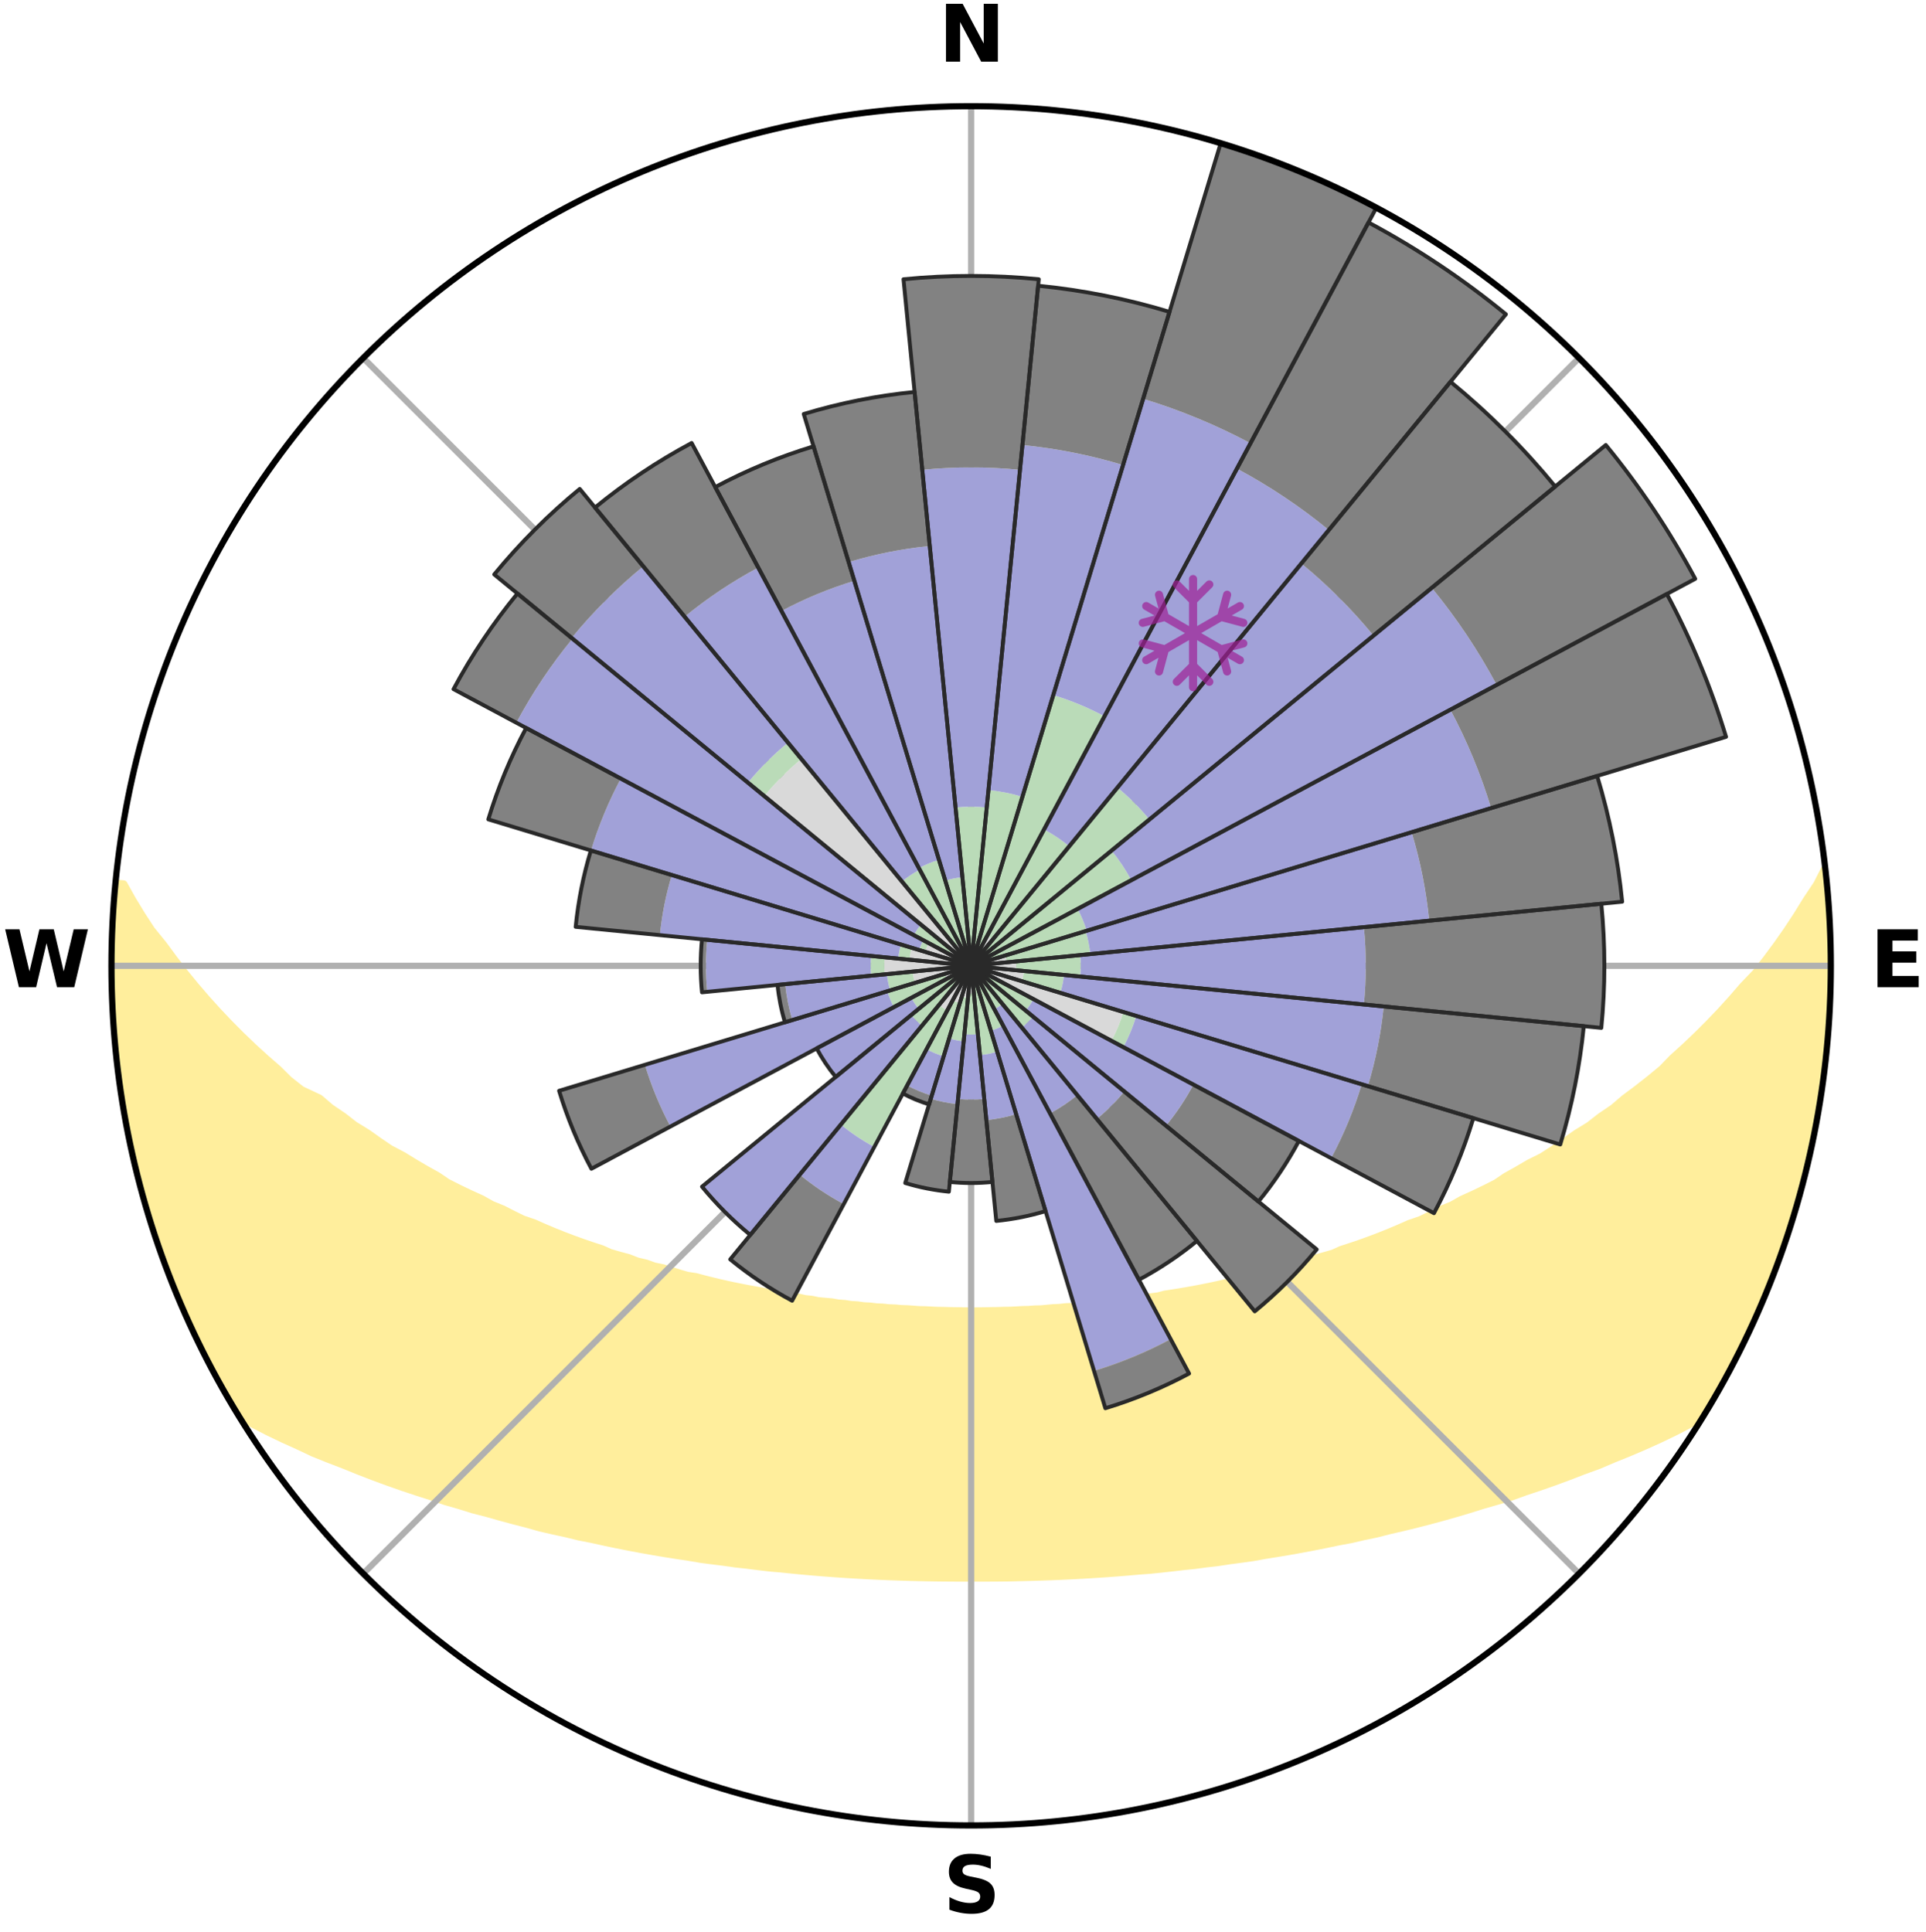 <?xml version="1.0" encoding="utf-8" standalone="no"?>
<!DOCTYPE svg PUBLIC "-//W3C//DTD SVG 1.1//EN"
  "http://www.w3.org/Graphics/SVG/1.1/DTD/svg11.dtd">
<svg xmlns:xlink="http://www.w3.org/1999/xlink" width="248.41pt" height="249.158pt" viewBox="0 0 248.41 249.158" xmlns="http://www.w3.org/2000/svg" version="1.1">
 <title>Ski Rose for Park City Mountain Resort</title>
 <defs>
  <style type="text/css">*{stroke-linejoin: round; stroke-linecap: butt}</style>
 </defs>
 <g id="figure_1">
  <g id="patch_1">
   <path d="M 0 249.158 
L 248.41 249.158 
L 248.41 0 
L 0 0 
z
" style="fill: #ffffff"/>
  </g>
  <g id="axes_1">
   <g id="patch_2">
    <path d="M 236.135 124.579 
C 236.135 110.018 233.267 95.599 227.695 82.147 
C 222.122 68.695 213.955 56.471 203.659 46.175 
C 193.363 35.879 181.139 27.711 167.687 22.139 
C 154.235 16.567 139.815 13.699 125.255 13.699 
C 110.694 13.699 96.275 16.567 82.823 22.139 
C 69.371 27.711 57.147 35.879 46.851 46.175 
C 36.555 56.471 28.387 68.695 22.815 82.147 
C 17.243 95.599 14.375 110.018 14.375 124.579 
C 14.375 139.14 17.243 153.559 22.815 167.011 
C 28.387 180.463 36.555 192.687 46.851 202.983 
C 57.147 213.279 69.371 221.447 82.823 227.019 
C 96.275 232.591 110.694 235.459 125.255 235.459 
C 139.815 235.459 154.235 232.591 167.687 227.019 
C 181.139 221.447 193.363 213.279 203.659 202.983 
C 213.955 192.687 222.122 180.463 227.695 167.011 
C 233.267 153.559 236.135 139.14 236.135 124.579 
M 125.255 124.579 
C 125.255 124.579 125.255 124.579 125.255 124.579 
C 125.255 124.579 125.255 124.579 125.255 124.579 
C 125.255 124.579 125.255 124.579 125.255 124.579 
C 125.255 124.579 125.255 124.579 125.255 124.579 
C 125.255 124.579 125.255 124.579 125.255 124.579 
C 125.255 124.579 125.255 124.579 125.255 124.579 
C 125.255 124.579 125.255 124.579 125.255 124.579 
C 125.255 124.579 125.255 124.579 125.255 124.579 
C 125.255 124.579 125.255 124.579 125.255 124.579 
C 125.255 124.579 125.255 124.579 125.255 124.579 
C 125.255 124.579 125.255 124.579 125.255 124.579 
C 125.255 124.579 125.255 124.579 125.255 124.579 
C 125.255 124.579 125.255 124.579 125.255 124.579 
C 125.255 124.579 125.255 124.579 125.255 124.579 
C 125.255 124.579 125.255 124.579 125.255 124.579 
C 125.255 124.579 125.255 124.579 125.255 124.579 
z
" style="fill: #ffffff"/>
   </g>
   <g id="PolyCollection_1">
    <defs>
     <path id="m7f518c452e" d="M 235.399 -137.128 
L 235.399 -137.128 
L 234.361 -135.085 
L 233.009 -133.059 
L 231.799 -131.096 
L 230.535 -129.176 
L 229.224 -127.302 
L 227.873 -125.475 
L 226.486 -123.696 
L 224.833 -121.972 
L 223.381 -120.295 
L 221.901 -118.668 
L 220.394 -117.091 
L 218.864 -115.566 
L 217.312 -114.09 
L 215.739 -112.667 
L 214.376 -111.26 
L 212.768 -109.934 
L 211.144 -108.66 
L 209.508 -107.438 
L 208.083 -106.217 
L 206.424 -105.092 
L 204.977 -103.962 
L 203.302 -102.935 
L 201.839 -101.894 
L 200.368 -100.896 
L 198.891 -99.941 
L 197.203 -99.101 
L 195.722 -98.232 
L 194.24 -97.405 
L 192.956 -96.536 
L 191.472 -95.787 
L 189.991 -95.077 
L 188.514 -94.406 
L 187.228 -93.68 
L 185.759 -93.083 
L 184.477 -92.424 
L 183.197 -91.797 
L 181.747 -91.303 
L 180.477 -90.739 
L 179.212 -90.205 
L 177.952 -89.7 
L 176.699 -89.223 
L 175.452 -88.773 
L 174.214 -88.351 
L 172.985 -87.954 
L 171.908 -87.47 
L 170.694 -87.122 
L 169.492 -86.797 
L 168.431 -86.38 
L 167.248 -86.1 
L 166.199 -85.724 
L 165.038 -85.485 
L 164.004 -85.148 
L 162.976 -84.83 
L 161.848 -84.645 
L 160.836 -84.362 
L 159.832 -84.094 
L 158.835 -83.843 
L 157.845 -83.607 
L 156.864 -83.386 
L 155.89 -83.178 
L 154.924 -82.984 
L 153.967 -82.802 
L 153.018 -82.633 
L 152.078 -82.475 
L 151.147 -82.327 
L 150.224 -82.189 
L 149.367 -81.962 
L 148.458 -81.845 
L 147.558 -81.736 
L 146.712 -81.542 
L 145.826 -81.45 
L 144.949 -81.365 
L 144.116 -81.201 
L 143.252 -81.13 
L 142.396 -81.063 
L 141.576 -80.926 
L 140.733 -80.871 
L 139.92 -80.75 
L 139.089 -80.704 
L 138.282 -80.599 
L 137.462 -80.561 
L 136.662 -80.47 
L 135.852 -80.439 
L 135.058 -80.362 
L 134.265 -80.291 
L 133.467 -80.271 
L 132.679 -80.213 
L 131.888 -80.196 
L 131.104 -80.149 
L 130.322 -80.109 
L 129.538 -80.099 
L 128.758 -80.07 
L 127.978 -80.061 
L 127.199 -80.042 
L 126.421 -80.03 
L 125.644 -80.026 
L 124.866 -80.026 
L 124.088 -80.034 
L 123.311 -80.048 
L 122.532 -80.058 
L 121.753 -80.082 
L 120.971 -80.093 
L 120.19 -80.128 
L 119.408 -80.17 
L 118.62 -80.187 
L 117.835 -80.24 
L 117.048 -80.3 
L 116.251 -80.325 
L 115.46 -80.397 
L 114.655 -80.426 
L 113.858 -80.511 
L 113.043 -80.546 
L 112.241 -80.645 
L 111.416 -80.687 
L 110.607 -80.801 
L 109.77 -80.852 
L 108.954 -80.981 
L 108.105 -81.043 
L 107.282 -81.19 
L 106.421 -81.263 
L 105.551 -81.342 
L 104.715 -81.516 
L 103.831 -81.61 
L 102.988 -81.806 
L 102.091 -81.917 
L 101.185 -82.036 
L 100.27 -82.163 
L 99.347 -82.301 
L 98.481 -82.553 
L 97.544 -82.712 
L 96.598 -82.883 
L 95.644 -83.066 
L 94.681 -83.261 
L 93.71 -83.47 
L 92.732 -83.692 
L 91.745 -83.929 
L 90.751 -84.181 
L 89.75 -84.448 
L 88.636 -84.617 
L 87.617 -84.918 
L 86.593 -85.236 
L 85.562 -85.573 
L 84.403 -85.813 
L 83.358 -86.188 
L 82.178 -86.468 
L 81.121 -86.885 
L 79.921 -87.209 
L 78.711 -87.557 
L 77.637 -88.041 
L 76.411 -88.437 
L 75.177 -88.859 
L 73.934 -89.307 
L 72.684 -89.783 
L 71.427 -90.287 
L 70.165 -90.82 
L 68.899 -91.383 
L 67.452 -91.876 
L 66.175 -92.501 
L 64.896 -93.158 
L 63.431 -93.755 
L 62.148 -94.479 
L 60.674 -95.148 
L 59.196 -95.856 
L 57.715 -96.603 
L 56.434 -97.47 
L 54.955 -98.295 
L 53.477 -99.161 
L 52.002 -100.069 
L 50.319 -100.952 
L 48.851 -101.947 
L 47.39 -102.985 
L 45.719 -104.01 
L 44.274 -105.137 
L 42.619 -106.259 
L 41.196 -107.477 
L 38.869 -108.568 
L 37.246 -109.851 
L 35.866 -111.22 
L 34.277 -112.602 
L 32.706 -114.034 
L 31.155 -115.518 
L 29.627 -117.053 
L 28.123 -118.638 
L 26.646 -120.274 
L 25.197 -121.959 
L 23.779 -123.693 
L 22.394 -125.477 
L 21.047 -127.308 
L 19.513 -129.196 
L 18.257 -131.123 
L 17.06 -133.094 
L 15.938 -135.105 
L 14.901 -135.205 
L 14.901 -135.205 
L 14.723 -133.278 
L 14.761 -131.337 
L 14.638 -129.409 
L 14.547 -127.478 
L 14.489 -125.546 
L 14.463 -123.612 
L 14.468 -121.678 
L 14.504 -119.744 
L 14.588 -117.81 
L 14.89 -115.893 
L 15.019 -113.965 
L 15.178 -112.037 
L 15.366 -110.112 
L 15.611 -108.193 
L 16.031 -106.301 
L 16.308 -104.387 
L 16.615 -102.476 
L 17.145 -100.612 
L 17.511 -98.712 
L 17.907 -96.817 
L 18.484 -94.969 
L 18.978 -93.098 
L 19.609 -91.269 
L 20.124 -89.403 
L 20.852 -87.608 
L 21.428 -85.76 
L 22.171 -83.973 
L 22.853 -82.163 
L 23.577 -80.368 
L 24.418 -78.625 
L 25.2 -76.855 
L 26.056 -75.12 
L 26.909 -73.383 
L 27.856 -71.696 
L 28.753 -69.981 
L 29.745 -68.319 
L 30.716 -66.646 
L 32.554 -65.522 
L 34.505 -64.513 
L 36.478 -63.564 
L 38.46 -62.669 
L 40.37 -61.768 
L 42.354 -60.967 
L 44.332 -60.21 
L 46.232 -59.438 
L 48.126 -58.705 
L 50.012 -58.01 
L 51.888 -57.351 
L 53.755 -56.728 
L 55.61 -56.139 
L 57.395 -55.524 
L 59.227 -55 
L 60.992 -54.448 
L 62.798 -53.984 
L 64.539 -53.49 
L 66.269 -53.023 
L 67.987 -52.583 
L 69.649 -52.112 
L 71.344 -51.722 
L 73.025 -51.356 
L 74.655 -50.956 
L 76.311 -50.634 
L 77.92 -50.278 
L 79.518 -49.943 
L 81.105 -49.628 
L 82.682 -49.332 
L 84.248 -49.054 
L 85.803 -48.793 
L 87.348 -48.55 
L 88.882 -48.321 
L 90.384 -48.062 
L 91.898 -47.865 
L 93.402 -47.679 
L 94.879 -47.466 
L 96.364 -47.307 
L 97.826 -47.121 
L 99.28 -46.949 
L 100.739 -46.824 
L 102.179 -46.675 
L 103.612 -46.538 
L 105.04 -46.413 
L 106.461 -46.299 
L 107.877 -46.195 
L 109.288 -46.101 
L 110.694 -46.017 
L 112.096 -45.942 
L 113.493 -45.876 
L 114.886 -45.819 
L 116.276 -45.771 
L 117.663 -45.73 
L 119.047 -45.698 
L 120.429 -45.673 
L 121.809 -45.656 
L 123.188 -45.647 
L 124.566 -45.644 
L 125.944 -45.644 
L 127.322 -45.645 
L 128.701 -45.653 
L 130.081 -45.668 
L 131.463 -45.703 
L 132.847 -45.736 
L 134.233 -45.777 
L 135.623 -45.826 
L 137.016 -45.884 
L 138.413 -45.951 
L 139.814 -46.026 
L 141.219 -46.111 
L 142.63 -46.206 
L 144.046 -46.31 
L 145.467 -46.425 
L 146.894 -46.551 
L 148.337 -46.655 
L 149.778 -46.803 
L 151.225 -46.963 
L 152.679 -47.136 
L 154.154 -47.284 
L 155.624 -47.483 
L 157.118 -47.654 
L 158.604 -47.881 
L 160.117 -48.081 
L 161.641 -48.293 
L 163.153 -48.568 
L 164.696 -48.813 
L 166.251 -49.073 
L 167.816 -49.353 
L 169.393 -49.648 
L 170.979 -49.964 
L 172.577 -50.299 
L 174.22 -50.601 
L 175.839 -50.979 
L 177.508 -51.323 
L 179.15 -51.744 
L 180.844 -52.134 
L 182.55 -52.549 
L 184.27 -52.988 
L 186.001 -53.455 
L 187.743 -53.949 
L 189.497 -54.471 
L 191.261 -55.023 
L 193.091 -55.548 
L 194.936 -56.104 
L 196.731 -56.751 
L 198.596 -57.375 
L 200.472 -58.032 
L 202.357 -58.728 
L 204.251 -59.46 
L 206.221 -60.176 
L 208.126 -60.99 
L 210.109 -61.79 
L 212.094 -62.637 
L 214.077 -63.533 
L 216.05 -64.483 
L 218 -65.494 
L 219.769 -66.661 
L 220.778 -68.312 
L 221.723 -70 
L 222.69 -71.676 
L 223.559 -73.405 
L 224.471 -75.112 
L 225.305 -76.857 
L 226.06 -78.639 
L 226.892 -80.386 
L 227.678 -82.154 
L 228.403 -83.948 
L 229.083 -85.759 
L 229.687 -87.598 
L 230.402 -89.397 
L 230.958 -91.251 
L 231.561 -93.09 
L 232.098 -94.949 
L 232.53 -96.836 
L 233.04 -98.702 
L 233.505 -100.581 
L 233.832 -102.489 
L 234.203 -104.387 
L 234.531 -106.293 
L 234.816 -108.205 
L 235.174 -110.108 
L 235.38 -112.032 
L 235.545 -113.959 
L 235.748 -115.883 
L 235.832 -117.816 
L 236.008 -119.743 
L 236.091 -121.677 
L 236.064 -123.612 
L 236.002 -125.546 
L 236.039 -127.48 
L 235.909 -129.41 
L 235.879 -131.345 
L 235.754 -133.276 
L 235.528 -135.197 
L 235.399 -137.128 
z
" style="stroke: #ffee9c"/>
    </defs>
    <g clip-path="url(#p4178d08569)">
     <use xlink:href="#m7f518c452e" x="0" y="249.158" style="fill: #ffee9c; stroke: #ffee9c"/>
    </g>
   </g>
   <g id="matplotlib.axis_1">
    <g id="xtick_1">
     <g id="line2d_1">
      <path d="M 125.255 124.579 
L 125.255 13.699 
" clip-path="url(#p4178d08569)" style="fill: none; stroke: #b0b0b0; stroke-width: 0.8; stroke-linecap: square"/>
     </g>
     <g id="text_1">
      <!-- N -->
      <g transform="translate(121.07 7.958) scale(0.1 -0.1)">
       <defs>
        <path id="DejaVuSans-Bold-4e" d="M 588 4666 
L 1931 4666 
L 3628 1466 
L 3628 4666 
L 4769 4666 
L 4769 0 
L 3425 0 
L 1728 3200 
L 1728 0 
L 588 0 
L 588 4666 
z
" transform="scale(0.016)"/>
       </defs>
       <use xlink:href="#DejaVuSans-Bold-4e"/>
      </g>
     </g>
    </g>
    <g id="xtick_2">
     <g id="line2d_2">
      <path d="M 125.255 124.579 
L 203.659 46.175 
" clip-path="url(#p4178d08569)" style="fill: none; stroke: #b0b0b0; stroke-width: 0.8; stroke-linecap: square"/>
     </g>
    </g>
    <g id="xtick_3">
     <g id="line2d_3">
      <path d="M 125.255 124.579 
L 236.135 124.579 
" clip-path="url(#p4178d08569)" style="fill: none; stroke: #b0b0b0; stroke-width: 0.8; stroke-linecap: square"/>
     </g>
     <g id="text_2">
      <!-- E -->
      <g transform="translate(241.219 127.338) scale(0.1 -0.1)">
       <defs>
        <path id="DejaVuSans-Bold-45" d="M 588 4666 
L 3834 4666 
L 3834 3756 
L 1791 3756 
L 1791 2888 
L 3713 2888 
L 3713 1978 
L 1791 1978 
L 1791 909 
L 3903 909 
L 3903 0 
L 588 0 
L 588 4666 
z
" transform="scale(0.016)"/>
       </defs>
       <use xlink:href="#DejaVuSans-Bold-45"/>
      </g>
     </g>
    </g>
    <g id="xtick_4">
     <g id="line2d_4">
      <path d="M 125.255 124.579 
L 203.659 202.983 
" clip-path="url(#p4178d08569)" style="fill: none; stroke: #b0b0b0; stroke-width: 0.8; stroke-linecap: square"/>
     </g>
    </g>
    <g id="xtick_5">
     <g id="line2d_5">
      <path d="M 125.255 124.579 
L 125.255 235.459 
" clip-path="url(#p4178d08569)" style="fill: none; stroke: #b0b0b0; stroke-width: 0.8; stroke-linecap: square"/>
     </g>
     <g id="text_3">
      <!-- S -->
      <g transform="translate(121.654 246.718) scale(0.1 -0.1)">
       <defs>
        <path id="DejaVuSans-Bold-53" d="M 3834 4519 
L 3834 3531 
Q 3450 3703 3084 3790 
Q 2719 3878 2394 3878 
Q 1963 3878 1756 3759 
Q 1550 3641 1550 3391 
Q 1550 3203 1689 3098 
Q 1828 2994 2194 2919 
L 2706 2816 
Q 3484 2659 3812 2340 
Q 4141 2022 4141 1434 
Q 4141 663 3683 286 
Q 3225 -91 2284 -91 
Q 1841 -91 1394 -6 
Q 947 78 500 244 
L 500 1259 
Q 947 1022 1364 901 
Q 1781 781 2169 781 
Q 2563 781 2772 912 
Q 2981 1044 2981 1288 
Q 2981 1506 2839 1625 
Q 2697 1744 2272 1838 
L 1806 1941 
Q 1106 2091 782 2419 
Q 459 2747 459 3303 
Q 459 4000 909 4375 
Q 1359 4750 2203 4750 
Q 2588 4750 2994 4692 
Q 3400 4634 3834 4519 
z
" transform="scale(0.016)"/>
       </defs>
       <use xlink:href="#DejaVuSans-Bold-53"/>
      </g>
     </g>
    </g>
    <g id="xtick_6">
     <g id="line2d_6">
      <path d="M 125.255 124.579 
L 46.851 202.983 
" clip-path="url(#p4178d08569)" style="fill: none; stroke: #b0b0b0; stroke-width: 0.8; stroke-linecap: square"/>
     </g>
    </g>
    <g id="xtick_7">
     <g id="line2d_7">
      <path d="M 125.255 124.579 
L 14.375 124.579 
" clip-path="url(#p4178d08569)" style="fill: none; stroke: #b0b0b0; stroke-width: 0.8; stroke-linecap: square"/>
     </g>
     <g id="text_4">
      <!-- W -->
      <g transform="translate(0.36 127.338) scale(0.1 -0.1)">
       <defs>
        <path id="DejaVuSans-Bold-57" d="M 191 4666 
L 1344 4666 
L 2150 1275 
L 2950 4666 
L 4109 4666 
L 4909 1275 
L 5716 4666 
L 6859 4666 
L 5759 0 
L 4372 0 
L 3525 3547 
L 2688 0 
L 1300 0 
L 191 4666 
z
" transform="scale(0.016)"/>
       </defs>
       <use xlink:href="#DejaVuSans-Bold-57"/>
      </g>
     </g>
    </g>
    <g id="xtick_8">
     <g id="line2d_8">
      <path d="M 125.255 124.579 
L 46.851 46.175 
" clip-path="url(#p4178d08569)" style="fill: none; stroke: #b0b0b0; stroke-width: 0.8; stroke-linecap: square"/>
     </g>
    </g>
   </g>
   <g id="matplotlib.axis_2"/>
   <g id="patch_3">
    <path d="M 125.255 124.579 
C 125.255 124.579 125.255 124.579 125.255 124.579 
C 125.255 124.579 125.255 124.579 125.255 124.579 
L 125.502 122.065 
C 125.42 122.057 125.338 122.053 125.255 122.053 
C 125.172 122.053 125.09 122.057 125.007 122.065 
z
" clip-path="url(#p4178d08569)" style="fill: #d9d9d9"/>
   </g>
   <g id="patch_4">
    <path d="M 125.255 124.579 
C 125.255 124.579 125.255 124.579 125.255 124.579 
C 125.255 124.579 125.255 124.579 125.255 124.579 
L 125.678 123.183 
C 125.633 123.17 125.586 123.158 125.539 123.149 
C 125.493 123.139 125.445 123.132 125.398 123.128 
z
" clip-path="url(#p4178d08569)" style="fill: #d9d9d9"/>
   </g>
   <g id="patch_5">
    <path d="M 125.255 124.579 
C 125.255 124.579 125.255 124.579 125.255 124.579 
C 125.255 124.579 125.255 124.579 125.255 124.579 
L 125.255 124.579 
C 125.255 124.579 125.255 124.579 125.255 124.579 
C 125.255 124.579 125.255 124.579 125.255 124.579 
z
" clip-path="url(#p4178d08569)" style="fill: #d9d9d9"/>
   </g>
   <g id="patch_6">
    <path d="M 125.255 124.579 
C 125.255 124.579 125.255 124.579 125.255 124.579 
C 125.255 124.579 125.255 124.579 125.255 124.579 
L 128.031 121.197 
C 127.92 121.106 127.805 121.021 127.686 120.941 
C 127.567 120.862 127.444 120.788 127.317 120.72 
z
" clip-path="url(#p4178d08569)" style="fill: #d9d9d9"/>
   </g>
   <g id="patch_7">
    <path d="M 125.255 124.579 
C 125.255 124.579 125.255 124.579 125.255 124.579 
C 125.255 124.579 125.255 124.579 125.255 124.579 
L 127.208 122.977 
C 127.155 122.913 127.1 122.851 127.041 122.793 
C 126.983 122.734 126.921 122.679 126.857 122.626 
z
" clip-path="url(#p4178d08569)" style="fill: #d9d9d9"/>
   </g>
   <g id="patch_8">
    <path d="M 125.255 124.579 
C 125.255 124.579 125.255 124.579 125.255 124.579 
C 125.255 124.579 125.255 124.579 125.255 124.579 
L 127.483 123.388 
C 127.444 123.315 127.401 123.244 127.355 123.176 
C 127.309 123.107 127.26 123.04 127.208 122.977 
z
" clip-path="url(#p4178d08569)" style="fill: #d9d9d9"/>
   </g>
   <g id="patch_9">
    <path d="M 125.255 124.579 
C 125.255 124.579 125.255 124.579 125.255 124.579 
C 125.255 124.579 125.255 124.579 125.255 124.579 
L 125.255 124.579 
C 125.255 124.579 125.255 124.579 125.255 124.579 
C 125.255 124.579 125.255 124.579 125.255 124.579 
z
" clip-path="url(#p4178d08569)" style="fill: #d9d9d9"/>
   </g>
   <g id="patch_10">
    <path d="M 125.255 124.579 
C 125.255 124.579 125.255 124.579 125.255 124.579 
C 125.255 124.579 125.255 124.579 125.255 124.579 
L 129.845 124.127 
C 129.83 123.977 129.808 123.827 129.778 123.679 
C 129.749 123.531 129.712 123.385 129.668 123.24 
z
" clip-path="url(#p4178d08569)" style="fill: #d9d9d9"/>
   </g>
   <g id="patch_11">
    <path d="M 125.255 124.579 
C 125.255 124.579 125.255 124.579 125.255 124.579 
C 125.255 124.579 125.255 124.579 125.255 124.579 
L 131.061 125.151 
C 131.079 124.961 131.089 124.77 131.089 124.579 
C 131.089 124.388 131.079 124.197 131.061 124.007 
z
" clip-path="url(#p4178d08569)" style="fill: #d9d9d9"/>
   </g>
   <g id="patch_12">
    <path d="M 125.255 124.579 
C 125.255 124.579 125.255 124.579 125.255 124.579 
C 125.255 124.579 125.255 124.579 125.255 124.579 
L 131.801 126.565 
C 131.866 126.351 131.92 126.133 131.964 125.914 
C 132.008 125.694 132.041 125.472 132.063 125.25 
z
" clip-path="url(#p4178d08569)" style="fill: #d9d9d9"/>
   </g>
   <g id="patch_13">
    <path d="M 125.255 124.579 
C 125.255 124.579 125.255 124.579 125.255 124.579 
C 125.255 124.579 125.255 124.579 125.255 124.579 
L 143.354 134.253 
C 143.67 133.661 143.958 133.053 144.215 132.433 
C 144.472 131.812 144.698 131.179 144.893 130.536 
z
" clip-path="url(#p4178d08569)" style="fill: #d9d9d9"/>
   </g>
   <g id="patch_14">
    <path d="M 125.255 124.579 
C 125.255 124.579 125.255 124.579 125.255 124.579 
C 125.255 124.579 125.255 124.579 125.255 124.579 
L 126.849 125.888 
C 126.892 125.835 126.932 125.781 126.97 125.725 
C 127.007 125.669 127.042 125.611 127.074 125.551 
z
" clip-path="url(#p4178d08569)" style="fill: #d9d9d9"/>
   </g>
   <g id="patch_15">
    <path d="M 125.255 124.579 
C 125.255 124.579 125.255 124.579 125.255 124.579 
C 125.255 124.579 125.255 124.579 125.255 124.579 
L 126.857 126.532 
C 126.921 126.479 126.983 126.424 127.041 126.365 
C 127.1 126.307 127.155 126.246 127.208 126.182 
z
" clip-path="url(#p4178d08569)" style="fill: #d9d9d9"/>
   </g>
   <g id="patch_16">
    <path d="M 125.255 124.579 
C 125.255 124.579 125.255 124.579 125.255 124.579 
C 125.255 124.579 125.255 124.579 125.255 124.579 
L 125.255 124.579 
C 125.255 124.579 125.255 124.579 125.255 124.579 
C 125.255 124.579 125.255 124.579 125.255 124.579 
z
" clip-path="url(#p4178d08569)" style="fill: #d9d9d9"/>
   </g>
   <g id="patch_17">
    <path d="M 125.255 124.579 
C 125.255 124.579 125.255 124.579 125.255 124.579 
C 125.255 124.579 125.255 124.579 125.255 124.579 
L 125.678 125.975 
C 125.724 125.961 125.769 125.945 125.813 125.926 
C 125.857 125.908 125.9 125.888 125.942 125.865 
z
" clip-path="url(#p4178d08569)" style="fill: #d9d9d9"/>
   </g>
   <g id="patch_18">
    <path d="M 125.255 124.579 
C 125.255 124.579 125.255 124.579 125.255 124.579 
C 125.255 124.579 125.255 124.579 125.255 124.579 
L 125.255 124.579 
C 125.255 124.579 125.255 124.579 125.255 124.579 
C 125.255 124.579 125.255 124.579 125.255 124.579 
z
" clip-path="url(#p4178d08569)" style="fill: #d9d9d9"/>
   </g>
   <g id="patch_19">
    <path d="M 125.255 124.579 
C 125.255 124.579 125.255 124.579 125.255 124.579 
C 125.255 124.579 125.255 124.579 125.255 124.579 
L 124.905 128.134 
C 125.021 128.146 125.138 128.152 125.255 128.152 
C 125.372 128.152 125.489 128.146 125.605 128.134 
z
" clip-path="url(#p4178d08569)" style="fill: #d9d9d9"/>
   </g>
   <g id="patch_20">
    <path d="M 125.255 124.579 
C 125.255 124.579 125.255 124.579 125.255 124.579 
C 125.255 124.579 125.255 124.579 125.255 124.579 
L 124.057 128.527 
C 124.187 128.566 124.318 128.599 124.45 128.625 
C 124.583 128.651 124.716 128.671 124.851 128.684 
z
" clip-path="url(#p4178d08569)" style="fill: #d9d9d9"/>
   </g>
   <g id="patch_21">
    <path d="M 125.255 124.579 
C 125.255 124.579 125.255 124.579 125.255 124.579 
C 125.255 124.579 125.255 124.579 125.255 124.579 
L 122.873 129.035 
C 123.019 129.113 123.169 129.183 123.321 129.247 
C 123.474 129.31 123.63 129.366 123.788 129.414 
z
" clip-path="url(#p4178d08569)" style="fill: #d9d9d9"/>
   </g>
   <g id="patch_22">
    <path d="M 125.255 124.579 
C 125.255 124.579 125.255 124.579 125.255 124.579 
C 125.255 124.579 125.255 124.579 125.255 124.579 
L 121.117 129.621 
C 121.282 129.756 121.454 129.884 121.631 130.002 
C 121.809 130.121 121.992 130.231 122.18 130.331 
z
" clip-path="url(#p4178d08569)" style="fill: #d9d9d9"/>
   </g>
   <g id="patch_23">
    <path d="M 125.255 124.579 
C 125.255 124.579 125.255 124.579 125.255 124.579 
C 125.255 124.579 125.255 124.579 125.255 124.579 
L 124.127 125.504 
C 124.158 125.541 124.19 125.577 124.224 125.61 
C 124.257 125.644 124.293 125.676 124.33 125.706 
z
" clip-path="url(#p4178d08569)" style="fill: #d9d9d9"/>
   </g>
   <g id="patch_24">
    <path d="M 125.255 124.579 
C 125.255 124.579 125.255 124.579 125.255 124.579 
C 125.255 124.579 125.255 124.579 125.255 124.579 
L 123.027 125.77 
C 123.066 125.843 123.109 125.914 123.154 125.982 
C 123.2 126.051 123.25 126.118 123.302 126.182 
z
" clip-path="url(#p4178d08569)" style="fill: #d9d9d9"/>
   </g>
   <g id="patch_25">
    <path d="M 125.255 124.579 
C 125.255 124.579 125.255 124.579 125.255 124.579 
C 125.255 124.579 125.255 124.579 125.255 124.579 
L 121.836 125.616 
C 121.87 125.728 121.91 125.838 121.954 125.946 
C 121.999 126.054 122.049 126.16 122.104 126.263 
z
" clip-path="url(#p4178d08569)" style="fill: #d9d9d9"/>
   </g>
   <g id="patch_26">
    <path d="M 125.255 124.579 
C 125.255 124.579 125.255 124.579 125.255 124.579 
C 125.255 124.579 125.255 124.579 125.255 124.579 
L 117.713 125.322 
C 117.737 125.569 117.774 125.814 117.822 126.058 
C 117.871 126.301 117.931 126.542 118.003 126.779 
z
" clip-path="url(#p4178d08569)" style="fill: #d9d9d9"/>
   </g>
   <g id="patch_27">
    <path d="M 125.255 124.579 
C 125.255 124.579 125.255 124.579 125.255 124.579 
C 125.255 124.579 125.255 124.579 125.255 124.579 
L 114.106 123.481 
C 114.07 123.846 114.052 124.212 114.052 124.579 
C 114.052 124.946 114.07 125.312 114.106 125.677 
z
" clip-path="url(#p4178d08569)" style="fill: #d9d9d9"/>
   </g>
   <g id="patch_28">
    <path d="M 125.255 124.579 
C 125.255 124.579 125.255 124.579 125.255 124.579 
C 125.255 124.579 125.255 124.579 125.255 124.579 
L 117.611 122.26 
C 117.535 122.51 117.471 122.764 117.42 123.021 
C 117.369 123.277 117.331 123.536 117.305 123.796 
z
" clip-path="url(#p4178d08569)" style="fill: #d9d9d9"/>
   </g>
   <g id="patch_29">
    <path d="M 125.255 124.579 
C 125.255 124.579 125.255 124.579 125.255 124.579 
C 125.255 124.579 125.255 124.579 125.255 124.579 
L 119.798 121.662 
C 119.702 121.841 119.616 122.024 119.538 122.211 
C 119.461 122.398 119.392 122.589 119.334 122.783 
z
" clip-path="url(#p4178d08569)" style="fill: #d9d9d9"/>
   </g>
   <g id="patch_30">
    <path d="M 125.255 124.579 
C 125.255 124.579 125.255 124.579 125.255 124.579 
C 125.255 124.579 125.255 124.579 125.255 124.579 
L 122.734 122.51 
C 122.666 122.593 122.603 122.678 122.543 122.767 
C 122.484 122.856 122.429 122.948 122.379 123.042 
z
" clip-path="url(#p4178d08569)" style="fill: #d9d9d9"/>
   </g>
   <g id="patch_31">
    <path d="M 125.255 124.579 
C 125.255 124.579 125.255 124.579 125.255 124.579 
C 125.255 124.579 125.255 124.579 125.255 124.579 
L 103.36 97.9 
C 102.487 98.617 101.649 99.376 100.85 100.175 
C 100.052 100.973 99.293 101.811 98.576 102.684 
z
" clip-path="url(#p4178d08569)" style="fill: #d9d9d9"/>
   </g>
   <g id="patch_32">
    <path d="M 125.255 124.579 
C 125.255 124.579 125.255 124.579 125.255 124.579 
C 125.255 124.579 125.255 124.579 125.255 124.579 
L 123.718 121.703 
C 123.623 121.753 123.532 121.808 123.443 121.867 
C 123.354 121.927 123.268 121.99 123.186 122.058 
z
" clip-path="url(#p4178d08569)" style="fill: #d9d9d9"/>
   </g>
   <g id="patch_33">
    <path d="M 125.255 124.579 
C 125.255 124.579 125.255 124.579 125.255 124.579 
C 125.255 124.579 125.255 124.579 125.255 124.579 
L 125.255 124.579 
C 125.255 124.579 125.255 124.579 125.255 124.579 
C 125.255 124.579 125.255 124.579 125.255 124.579 
z
" clip-path="url(#p4178d08569)" style="fill: #d9d9d9"/>
   </g>
   <g id="patch_34">
    <path d="M 125.255 124.579 
C 125.255 124.579 125.255 124.579 125.255 124.579 
C 125.255 124.579 125.255 124.579 125.255 124.579 
L 124.969 121.676 
C 124.874 121.686 124.779 121.7 124.686 121.718 
C 124.592 121.737 124.499 121.76 124.408 121.788 
z
" clip-path="url(#p4178d08569)" style="fill: #d9d9d9"/>
   </g>
   <g id="patch_35">
    <path d="M 125.007 122.065 
C 125.09 122.057 125.172 122.053 125.255 122.053 
C 125.338 122.053 125.42 122.057 125.502 122.065 
L 127.266 104.156 
C 126.598 104.09 125.927 104.057 125.255 104.057 
C 124.583 104.057 123.912 104.09 123.243 104.156 
z
" clip-path="url(#p4178d08569)" style="fill: #badbb8"/>
   </g>
   <g id="patch_36">
    <path d="M 125.398 123.128 
C 125.445 123.132 125.493 123.139 125.539 123.149 
C 125.586 123.158 125.633 123.17 125.678 123.183 
L 131.868 102.778 
C 131.154 102.562 130.431 102.381 129.699 102.235 
C 128.968 102.09 128.23 101.98 127.488 101.907 
z
" clip-path="url(#p4178d08569)" style="fill: #badbb8"/>
   </g>
   <g id="patch_37">
    <path d="M 125.255 124.579 
C 125.255 124.579 125.255 124.579 125.255 124.579 
C 125.255 124.579 125.255 124.579 125.255 124.579 
L 142.456 92.398 
C 141.403 91.835 140.323 91.324 139.219 90.866 
C 138.116 90.409 136.99 90.007 135.847 89.66 
z
" clip-path="url(#p4178d08569)" style="fill: #badbb8"/>
   </g>
   <g id="patch_38">
    <path d="M 127.317 120.72 
C 127.444 120.788 127.567 120.862 127.686 120.941 
C 127.805 121.021 127.92 121.106 128.031 121.197 
L 137.907 109.162 
C 137.403 108.748 136.878 108.359 136.335 107.996 
C 135.792 107.634 135.232 107.298 134.656 106.99 
z
" clip-path="url(#p4178d08569)" style="fill: #badbb8"/>
   </g>
   <g id="patch_39">
    <path d="M 126.857 122.626 
C 126.921 122.679 126.983 122.734 127.041 122.793 
C 127.1 122.851 127.155 122.913 127.208 122.977 
L 148.249 105.708 
C 147.632 104.955 146.977 104.234 146.289 103.545 
C 145.6 102.857 144.878 102.202 144.126 101.585 
z
" clip-path="url(#p4178d08569)" style="fill: #badbb8"/>
   </g>
   <g id="patch_40">
    <path d="M 127.208 122.977 
C 127.26 123.04 127.309 123.107 127.355 123.176 
C 127.401 123.244 127.444 123.315 127.483 123.388 
L 145.915 113.536 
C 145.553 112.86 145.159 112.202 144.733 111.564 
C 144.307 110.927 143.85 110.31 143.363 109.718 
z
" clip-path="url(#p4178d08569)" style="fill: #badbb8"/>
   </g>
   <g id="patch_41">
    <path d="M 125.255 124.579 
C 125.255 124.579 125.255 124.579 125.255 124.579 
C 125.255 124.579 125.255 124.579 125.255 124.579 
L 140.156 120.059 
C 140.008 119.571 139.836 119.091 139.641 118.62 
C 139.446 118.149 139.228 117.688 138.988 117.239 
z
" clip-path="url(#p4178d08569)" style="fill: #badbb8"/>
   </g>
   <g id="patch_42">
    <path d="M 129.668 123.24 
C 129.712 123.385 129.749 123.531 129.778 123.679 
C 129.808 123.827 129.83 123.977 129.845 124.127 
L 140.615 123.066 
C 140.566 122.563 140.492 122.063 140.393 121.568 
C 140.294 121.072 140.172 120.582 140.025 120.099 
z
" clip-path="url(#p4178d08569)" style="fill: #badbb8"/>
   </g>
   <g id="patch_43">
    <path d="M 131.061 124.007 
C 131.079 124.197 131.089 124.388 131.089 124.579 
C 131.089 124.77 131.079 124.961 131.061 125.151 
L 139.327 125.965 
C 139.372 125.504 139.395 125.042 139.395 124.579 
C 139.395 124.116 139.372 123.654 139.327 123.193 
z
" clip-path="url(#p4178d08569)" style="fill: #badbb8"/>
   </g>
   <g id="patch_44">
    <path d="M 132.063 125.25 
C 132.041 125.472 132.008 125.694 131.964 125.914 
C 131.92 126.133 131.866 126.351 131.801 126.565 
L 136.764 128.07 
C 136.878 127.694 136.974 127.311 137.05 126.925 
C 137.127 126.539 137.185 126.15 137.224 125.758 
z
" clip-path="url(#p4178d08569)" style="fill: #badbb8"/>
   </g>
   <g id="patch_45">
    <path d="M 144.893 130.536 
C 144.698 131.179 144.472 131.812 144.215 132.433 
C 143.958 133.053 143.67 133.661 143.354 134.253 
L 144.888 135.073 
C 145.232 134.431 145.544 133.772 145.822 133.098 
C 146.101 132.425 146.347 131.739 146.558 131.041 
z
" clip-path="url(#p4178d08569)" style="fill: #badbb8"/>
   </g>
   <g id="patch_46">
    <path d="M 127.074 125.551 
C 127.042 125.611 127.007 125.669 126.97 125.725 
C 126.932 125.781 126.892 125.835 126.849 125.888 
L 132.295 130.357 
C 132.485 130.127 132.662 129.887 132.828 129.639 
C 132.993 129.391 133.147 129.135 133.287 128.873 
z
" clip-path="url(#p4178d08569)" style="fill: #badbb8"/>
   </g>
   <g id="patch_47">
    <path d="M 127.208 126.182 
C 127.155 126.246 127.1 126.307 127.041 126.365 
C 126.983 126.424 126.921 126.479 126.857 126.532 
L 131.797 132.551 
C 132.058 132.337 132.308 132.11 132.547 131.871 
C 132.786 131.633 133.013 131.382 133.227 131.121 
z
" clip-path="url(#p4178d08569)" style="fill: #badbb8"/>
   </g>
   <g id="patch_48">
    <path d="M 125.255 124.579 
C 125.255 124.579 125.255 124.579 125.255 124.579 
C 125.255 124.579 125.255 124.579 125.255 124.579 
L 128.252 130.186 
C 128.435 130.088 128.614 129.98 128.787 129.865 
C 128.96 129.749 129.127 129.625 129.288 129.493 
z
" clip-path="url(#p4178d08569)" style="fill: #badbb8"/>
   </g>
   <g id="patch_49">
    <path d="M 125.942 125.865 
C 125.9 125.888 125.857 125.908 125.813 125.926 
C 125.769 125.945 125.724 125.961 125.678 125.975 
L 127.795 132.953 
C 128.069 132.87 128.339 132.773 128.604 132.664 
C 128.868 132.554 129.127 132.431 129.38 132.296 
z
" clip-path="url(#p4178d08569)" style="fill: #badbb8"/>
   </g>
   <g id="patch_50">
    <path d="M 125.255 124.579 
C 125.255 124.579 125.255 124.579 125.255 124.579 
C 125.255 124.579 125.255 124.579 125.255 124.579 
L 126.389 136.099 
C 126.767 136.062 127.142 136.007 127.513 135.933 
C 127.885 135.859 128.253 135.767 128.615 135.657 
z
" clip-path="url(#p4178d08569)" style="fill: #badbb8"/>
   </g>
   <g id="patch_51">
    <path d="M 125.605 128.134 
C 125.489 128.146 125.372 128.152 125.255 128.152 
C 125.138 128.152 125.021 128.146 124.905 128.134 
L 124.385 133.408 
C 124.674 133.436 124.964 133.45 125.255 133.45 
C 125.545 133.45 125.835 133.436 126.124 133.408 
z
" clip-path="url(#p4178d08569)" style="fill: #badbb8"/>
   </g>
   <g id="patch_52">
    <path d="M 124.851 128.684 
C 124.716 128.671 124.583 128.651 124.45 128.625 
C 124.318 128.599 124.187 128.566 124.057 128.527 
L 122.415 133.941 
C 122.721 134.034 123.032 134.112 123.346 134.175 
C 123.66 134.237 123.977 134.284 124.296 134.315 
z
" clip-path="url(#p4178d08569)" style="fill: #badbb8"/>
   </g>
   <g id="patch_53">
    <path d="M 123.788 129.414 
C 123.63 129.366 123.474 129.31 123.321 129.247 
C 123.169 129.183 123.019 129.113 122.873 129.035 
L 119.503 135.34 
C 119.855 135.529 120.216 135.7 120.585 135.852 
C 120.954 136.005 121.331 136.14 121.713 136.256 
z
" clip-path="url(#p4178d08569)" style="fill: #badbb8"/>
   </g>
   <g id="patch_54">
    <path d="M 122.18 130.331 
C 121.992 130.231 121.809 130.121 121.631 130.002 
C 121.454 129.884 121.282 129.756 121.117 129.621 
L 108.447 145.059 
C 109.118 145.609 109.815 146.126 110.536 146.608 
C 111.257 147.09 112.001 147.536 112.766 147.945 
z
" clip-path="url(#p4178d08569)" style="fill: #badbb8"/>
   </g>
   <g id="patch_55">
    <path d="M 124.33 125.706 
C 124.293 125.676 124.257 125.644 124.224 125.61 
C 124.19 125.577 124.158 125.541 124.127 125.504 
L 117.526 130.922 
C 117.733 131.175 117.953 131.418 118.185 131.649 
C 118.416 131.881 118.659 132.1 118.912 132.308 
z
" clip-path="url(#p4178d08569)" style="fill: #badbb8"/>
   </g>
   <g id="patch_56">
    <path d="M 123.302 126.182 
C 123.25 126.118 123.2 126.051 123.154 125.982 
C 123.109 125.914 123.066 125.843 123.027 125.77 
L 117.537 128.704 
C 117.672 128.957 117.82 129.203 117.979 129.441 
C 118.138 129.679 118.309 129.909 118.49 130.13 
z
" clip-path="url(#p4178d08569)" style="fill: #badbb8"/>
   </g>
   <g id="patch_57">
    <path d="M 122.104 126.263 
C 122.049 126.16 121.999 126.054 121.954 125.946 
C 121.91 125.838 121.87 125.728 121.836 125.616 
L 114.444 127.858 
C 114.552 128.212 114.676 128.561 114.818 128.902 
C 114.959 129.244 115.117 129.578 115.292 129.904 
z
" clip-path="url(#p4178d08569)" style="fill: #badbb8"/>
   </g>
   <g id="patch_58">
    <path d="M 118.003 126.779 
C 117.931 126.542 117.871 126.301 117.822 126.058 
C 117.774 125.814 117.737 125.569 117.713 125.322 
L 114.393 125.649 
C 114.428 126.004 114.481 126.358 114.551 126.708 
C 114.62 127.059 114.707 127.405 114.811 127.747 
z
" clip-path="url(#p4178d08569)" style="fill: #badbb8"/>
   </g>
   <g id="patch_59">
    <path d="M 114.106 125.677 
C 114.07 125.312 114.052 124.946 114.052 124.579 
C 114.052 124.212 114.07 123.846 114.106 123.481 
L 112.354 123.308 
C 112.313 123.731 112.292 124.155 112.292 124.579 
C 112.292 125.003 112.313 125.427 112.354 125.85 
z
" clip-path="url(#p4178d08569)" style="fill: #badbb8"/>
   </g>
   <g id="patch_60">
    <path d="M 117.305 123.796 
C 117.331 123.536 117.369 123.277 117.42 123.021 
C 117.471 122.764 117.535 122.51 117.611 122.26 
L 116.21 121.835 
C 116.12 122.131 116.045 122.432 115.985 122.735 
C 115.924 123.039 115.879 123.345 115.849 123.653 
z
" clip-path="url(#p4178d08569)" style="fill: #badbb8"/>
   </g>
   <g id="patch_61">
    <path d="M 119.334 122.783 
C 119.392 122.589 119.461 122.398 119.538 122.211 
C 119.616 122.024 119.702 121.841 119.798 121.662 
L 119.086 121.282 
C 118.978 121.484 118.88 121.691 118.793 121.902 
C 118.705 122.114 118.628 122.33 118.562 122.549 
z
" clip-path="url(#p4178d08569)" style="fill: #badbb8"/>
   </g>
   <g id="patch_62">
    <path d="M 122.379 123.042 
C 122.429 122.948 122.484 122.856 122.543 122.767 
C 122.603 122.678 122.666 122.593 122.734 122.51 
L 118.778 119.264 
C 118.605 119.476 118.441 119.696 118.289 119.924 
C 118.136 120.152 117.995 120.388 117.866 120.63 
z
" clip-path="url(#p4178d08569)" style="fill: #badbb8"/>
   </g>
   <g id="patch_63">
    <path d="M 98.576 102.684 
C 99.293 101.811 100.052 100.973 100.85 100.175 
C 101.649 99.376 102.487 98.617 103.36 97.9 
L 101.63 95.792 
C 100.688 96.565 99.784 97.384 98.922 98.246 
C 98.06 99.108 97.241 100.012 96.468 100.954 
z
" clip-path="url(#p4178d08569)" style="fill: #badbb8"/>
   </g>
   <g id="patch_64">
    <path d="M 123.186 122.058 
C 123.268 121.99 123.354 121.927 123.443 121.867 
C 123.532 121.808 123.623 121.753 123.718 121.703 
L 118.625 112.175 
C 118.219 112.392 117.824 112.629 117.441 112.885 
C 117.058 113.14 116.688 113.415 116.332 113.707 
z
" clip-path="url(#p4178d08569)" style="fill: #badbb8"/>
   </g>
   <g id="patch_65">
    <path d="M 125.255 124.579 
C 125.255 124.579 125.255 124.579 125.255 124.579 
C 125.255 124.579 125.255 124.579 125.255 124.579 
L 121.107 110.905 
C 120.659 111.04 120.219 111.198 119.786 111.377 
C 119.354 111.556 118.931 111.756 118.519 111.977 
z
" clip-path="url(#p4178d08569)" style="fill: #badbb8"/>
   </g>
   <g id="patch_66">
    <path d="M 124.408 121.788 
C 124.499 121.76 124.592 121.737 124.686 121.718 
C 124.779 121.7 124.874 121.686 124.969 121.676 
L 124.129 113.151 
C 123.755 113.187 123.383 113.243 123.014 113.316 
C 122.646 113.389 122.281 113.481 121.921 113.59 
z
" clip-path="url(#p4178d08569)" style="fill: #badbb8"/>
   </g>
   <g id="patch_67">
    <path d="M 123.243 104.156 
C 123.912 104.09 124.583 104.057 125.255 104.057 
C 125.927 104.057 126.598 104.09 127.266 104.156 
L 131.556 60.601 
C 129.462 60.395 127.359 60.292 125.255 60.292 
C 123.151 60.292 121.048 60.395 118.954 60.601 
z
" clip-path="url(#p4178d08569)" style="fill: #a1a1d8"/>
   </g>
   <g id="patch_68">
    <path d="M 127.488 101.907 
C 128.23 101.98 128.968 102.09 129.699 102.235 
C 130.431 102.381 131.154 102.562 131.868 102.778 
L 144.849 59.986 
C 142.735 59.345 140.59 58.808 138.423 58.377 
C 136.256 57.946 134.07 57.621 131.871 57.405 
z
" clip-path="url(#p4178d08569)" style="fill: #a1a1d8"/>
   </g>
   <g id="patch_69">
    <path d="M 135.847 89.66 
C 136.99 90.007 138.116 90.409 139.219 90.866 
C 140.323 91.324 141.403 91.835 142.456 92.398 
L 161.282 57.178 
C 159.076 55.998 156.813 54.928 154.502 53.971 
C 152.191 53.014 149.834 52.17 147.44 51.444 
z
" clip-path="url(#p4178d08569)" style="fill: #a1a1d8"/>
   </g>
   <g id="patch_70">
    <path d="M 134.656 106.99 
C 135.232 107.298 135.792 107.634 136.335 107.996 
C 136.878 108.359 137.403 108.748 137.907 109.162 
L 171.386 68.368 
C 169.547 66.858 167.634 65.439 165.655 64.117 
C 163.676 62.794 161.633 61.57 159.534 60.448 
z
" clip-path="url(#p4178d08569)" style="fill: #a1a1d8"/>
   </g>
   <g id="patch_71">
    <path d="M 144.126 101.585 
C 144.878 102.202 145.6 102.857 146.289 103.545 
C 146.977 104.234 147.632 104.955 148.249 105.708 
L 177.152 81.989 
C 175.758 80.29 174.281 78.661 172.727 77.107 
C 171.173 75.553 169.544 74.076 167.845 72.682 
z
" clip-path="url(#p4178d08569)" style="fill: #a1a1d8"/>
   </g>
   <g id="patch_72">
    <path d="M 143.363 109.718 
C 143.85 110.31 144.307 110.927 144.733 111.564 
C 145.159 112.202 145.553 112.86 145.915 113.536 
L 193.036 88.349 
C 191.85 86.131 190.556 83.972 189.158 81.88 
C 187.761 79.789 186.261 77.767 184.665 75.822 
z
" clip-path="url(#p4178d08569)" style="fill: #a1a1d8"/>
   </g>
   <g id="patch_73">
    <path d="M 138.988 117.239 
C 139.228 117.688 139.446 118.149 139.641 118.62 
C 139.836 119.091 140.008 119.571 140.156 120.059 
L 192.318 104.236 
C 191.652 102.04 190.879 99.879 190.001 97.76 
C 189.124 95.641 188.142 93.566 187.061 91.543 
z
" clip-path="url(#p4178d08569)" style="fill: #a1a1d8"/>
   </g>
   <g id="patch_74">
    <path d="M 140.025 120.099 
C 140.172 120.582 140.294 121.072 140.393 121.568 
C 140.492 122.063 140.566 122.563 140.615 123.066 
L 184.337 118.76 
C 184.146 116.826 183.861 114.903 183.482 112.997 
C 183.103 111.091 182.63 109.205 182.066 107.346 
z
" clip-path="url(#p4178d08569)" style="fill: #a1a1d8"/>
   </g>
   <g id="patch_75">
    <path d="M 139.327 123.193 
C 139.372 123.654 139.395 124.116 139.395 124.579 
C 139.395 125.042 139.372 125.504 139.327 125.965 
L 175.909 129.568 
C 176.072 127.91 176.154 126.245 176.154 124.579 
C 176.154 122.913 176.072 121.248 175.909 119.59 
z
" clip-path="url(#p4178d08569)" style="fill: #a1a1d8"/>
   </g>
   <g id="patch_76">
    <path d="M 137.224 125.758 
C 137.185 126.15 137.127 126.539 137.05 126.925 
C 136.974 127.311 136.878 127.694 136.764 128.07 
L 176.42 140.1 
C 176.928 138.425 177.353 136.726 177.695 135.01 
C 178.036 133.294 178.293 131.561 178.465 129.82 
z
" clip-path="url(#p4178d08569)" style="fill: #a1a1d8"/>
   </g>
   <g id="patch_77">
    <path d="M 146.558 131.041 
C 146.347 131.739 146.101 132.425 145.822 133.098 
C 145.544 133.772 145.232 134.431 144.888 135.073 
L 171.684 149.396 
C 172.496 147.876 173.234 146.318 173.893 144.726 
C 174.552 143.134 175.133 141.51 175.633 139.861 
z
" clip-path="url(#p4178d08569)" style="fill: #a1a1d8"/>
   </g>
   <g id="patch_78">
    <path d="M 133.287 128.873 
C 133.147 129.135 132.993 129.391 132.828 129.639 
C 132.662 129.887 132.485 130.127 132.295 130.357 
L 150.388 145.206 
C 151.063 144.383 151.698 143.528 152.289 142.643 
C 152.88 141.758 153.428 140.845 153.929 139.906 
z
" clip-path="url(#p4178d08569)" style="fill: #a1a1d8"/>
   </g>
   <g id="patch_79">
    <path d="M 133.227 131.121 
C 133.013 131.382 132.786 131.633 132.547 131.871 
C 132.308 132.11 132.058 132.337 131.797 132.551 
L 141.466 144.333 
C 142.113 143.802 142.733 143.24 143.324 142.648 
C 143.916 142.057 144.478 141.437 145.008 140.79 
z
" clip-path="url(#p4178d08569)" style="fill: #a1a1d8"/>
   </g>
   <g id="patch_80">
    <path d="M 129.288 129.493 
C 129.127 129.625 128.96 129.749 128.787 129.865 
C 128.614 129.98 128.435 130.088 128.252 130.186 
L 135.429 143.614 
C 136.052 143.281 136.658 142.917 137.246 142.525 
C 137.833 142.132 138.401 141.711 138.947 141.263 
z
" clip-path="url(#p4178d08569)" style="fill: #a1a1d8"/>
   </g>
   <g id="patch_81">
    <path d="M 129.38 132.296 
C 129.127 132.431 128.868 132.554 128.604 132.664 
C 128.339 132.773 128.069 132.87 127.795 132.953 
L 141.107 176.837 
C 142.817 176.318 144.501 175.715 146.153 175.031 
C 147.804 174.347 149.421 173.582 150.997 172.74 
z
" clip-path="url(#p4178d08569)" style="fill: #a1a1d8"/>
   </g>
   <g id="patch_82">
    <path d="M 128.615 135.657 
C 128.253 135.767 127.885 135.859 127.513 135.933 
C 127.142 136.007 126.767 136.062 126.389 136.099 
L 127.215 144.48 
C 127.866 144.416 128.514 144.32 129.156 144.192 
C 129.798 144.064 130.433 143.905 131.06 143.715 
z
" clip-path="url(#p4178d08569)" style="fill: #a1a1d8"/>
   </g>
   <g id="patch_83">
    <path d="M 126.124 133.408 
C 125.835 133.436 125.545 133.45 125.255 133.45 
C 124.964 133.45 124.674 133.436 124.385 133.408 
L 123.563 141.752 
C 124.126 141.808 124.69 141.836 125.255 141.836 
C 125.82 141.836 126.384 141.808 126.946 141.752 
z
" clip-path="url(#p4178d08569)" style="fill: #a1a1d8"/>
   </g>
   <g id="patch_84">
    <path d="M 124.296 134.315 
C 123.977 134.284 123.66 134.237 123.346 134.175 
C 123.032 134.112 122.721 134.034 122.415 133.941 
L 120.052 141.729 
C 120.614 141.899 121.183 142.042 121.759 142.156 
C 122.334 142.271 122.914 142.357 123.498 142.414 
z
" clip-path="url(#p4178d08569)" style="fill: #a1a1d8"/>
   </g>
   <g id="patch_85">
    <path d="M 121.713 136.256 
C 121.331 136.14 120.954 136.005 120.585 135.852 
C 120.216 135.7 119.855 135.529 119.503 135.34 
L 117.005 140.014 
C 117.51 140.284 118.028 140.529 118.557 140.748 
C 119.087 140.967 119.626 141.16 120.174 141.327 
z
" clip-path="url(#p4178d08569)" style="fill: #a1a1d8"/>
   </g>
   <g id="patch_86">
    <path d="M 112.766 147.945 
C 112.001 147.536 111.257 147.09 110.536 146.608 
C 109.815 146.126 109.118 145.609 108.447 145.059 
L 103.146 151.519 
C 104.028 152.242 104.945 152.922 105.893 153.556 
C 106.841 154.19 107.82 154.777 108.826 155.314 
z
" clip-path="url(#p4178d08569)" style="fill: #a1a1d8"/>
   </g>
   <g id="patch_87">
    <path d="M 118.912 132.308 
C 118.659 132.1 118.416 131.881 118.185 131.649 
C 117.953 131.418 117.733 131.175 117.526 130.922 
L 90.671 152.961 
C 91.6 154.093 92.584 155.179 93.62 156.214 
C 94.655 157.25 95.741 158.234 96.873 159.163 
z
" clip-path="url(#p4178d08569)" style="fill: #a1a1d8"/>
   </g>
   <g id="patch_88">
    <path d="M 118.49 130.13 
C 118.309 129.909 118.138 129.679 117.979 129.441 
C 117.82 129.203 117.672 128.957 117.537 128.704 
L 105.329 135.23 
C 105.677 135.882 106.058 136.517 106.469 137.132 
C 106.879 137.747 107.32 138.341 107.789 138.913 
z
" clip-path="url(#p4178d08569)" style="fill: #a1a1d8"/>
   </g>
   <g id="patch_89">
    <path d="M 115.292 129.904 
C 115.117 129.578 114.959 129.244 114.818 128.902 
C 114.676 128.561 114.552 128.212 114.444 127.858 
L 83.177 137.343 
C 83.595 138.721 84.08 140.077 84.63 141.406 
C 85.181 142.736 85.797 144.038 86.475 145.307 
z
" clip-path="url(#p4178d08569)" style="fill: #a1a1d8"/>
   </g>
   <g id="patch_90">
    <path d="M 114.811 127.747 
C 114.707 127.405 114.62 127.059 114.551 126.708 
C 114.481 126.358 114.428 126.004 114.393 125.649 
L 101.273 126.941 
C 101.351 127.726 101.467 128.507 101.62 129.28 
C 101.774 130.054 101.966 130.819 102.195 131.574 
z
" clip-path="url(#p4178d08569)" style="fill: #a1a1d8"/>
   </g>
   <g id="patch_91">
    <path d="M 112.354 125.85 
C 112.313 125.427 112.292 125.003 112.292 124.579 
C 112.292 124.155 112.313 123.731 112.354 123.308 
L 91.216 121.227 
C 91.106 122.341 91.051 123.46 91.051 124.579 
C 91.051 125.699 91.106 126.817 91.216 127.932 
z
" clip-path="url(#p4178d08569)" style="fill: #a1a1d8"/>
   </g>
   <g id="patch_92">
    <path d="M 115.849 123.653 
C 115.879 123.345 115.924 123.039 115.985 122.735 
C 116.045 122.432 116.12 122.131 116.21 121.835 
L 86.653 112.869 
C 86.27 114.133 85.949 115.414 85.691 116.709 
C 85.434 118.004 85.24 119.311 85.111 120.625 
z
" clip-path="url(#p4178d08569)" style="fill: #a1a1d8"/>
   </g>
   <g id="patch_93">
    <path d="M 118.562 122.549 
C 118.628 122.33 118.705 122.114 118.793 121.902 
C 118.88 121.691 118.978 121.484 119.086 121.282 
L 80.072 100.428 
C 79.281 101.907 78.564 103.424 77.922 104.973 
C 77.28 106.522 76.715 108.102 76.228 109.707 
z
" clip-path="url(#p4178d08569)" style="fill: #a1a1d8"/>
   </g>
   <g id="patch_94">
    <path d="M 117.866 120.63 
C 117.995 120.388 118.136 120.152 118.289 119.924 
C 118.441 119.696 118.605 119.476 118.778 119.264 
L 73.838 82.382 
C 72.457 84.065 71.159 85.815 69.949 87.625 
C 68.74 89.435 67.62 91.304 66.594 93.224 
z
" clip-path="url(#p4178d08569)" style="fill: #a1a1d8"/>
   </g>
   <g id="patch_95">
    <path d="M 96.468 100.954 
C 97.241 100.012 98.06 99.108 98.922 98.246 
C 99.784 97.384 100.688 96.565 101.63 95.792 
L 82.967 73.051 
C 81.28 74.435 79.663 75.901 78.12 77.444 
C 76.577 78.987 75.111 80.604 73.727 82.291 
z
" clip-path="url(#p4178d08569)" style="fill: #a1a1d8"/>
   </g>
   <g id="patch_96">
    <path d="M 116.332 113.707 
C 116.688 113.415 117.058 113.14 117.441 112.885 
C 117.824 112.629 118.219 112.392 118.625 112.175 
L 97.798 73.21 
C 96.116 74.109 94.48 75.09 92.895 76.149 
C 91.31 77.208 89.777 78.344 88.304 79.554 
z
" clip-path="url(#p4178d08569)" style="fill: #a1a1d8"/>
   </g>
   <g id="patch_97">
    <path d="M 118.519 111.977 
C 118.931 111.756 119.354 111.556 119.786 111.377 
C 120.219 111.198 120.659 111.04 121.107 110.905 
L 110.191 74.921 
C 108.566 75.414 106.966 75.986 105.396 76.636 
C 103.827 77.286 102.291 78.013 100.793 78.814 
z
" clip-path="url(#p4178d08569)" style="fill: #a1a1d8"/>
   </g>
   <g id="patch_98">
    <path d="M 121.921 113.59 
C 122.281 113.481 122.646 113.389 123.014 113.316 
C 123.383 113.243 123.755 113.187 124.129 113.151 
L 119.921 70.427 
C 118.149 70.602 116.386 70.863 114.639 71.211 
C 112.892 71.558 111.164 71.991 109.459 72.508 
z
" clip-path="url(#p4178d08569)" style="fill: #a1a1d8"/>
   </g>
   <g id="patch_99">
    <path d="M 118.954 60.601 
C 121.048 60.395 123.151 60.292 125.255 60.292 
C 127.359 60.292 129.462 60.395 131.556 60.601 
L 133.977 36.019 
C 131.079 35.733 128.168 35.59 125.255 35.59 
C 122.342 35.59 119.431 35.733 116.532 36.019 
z
" clip-path="url(#p4178d08569)" style="fill: #828282"/>
   </g>
   <g id="patch_100">
    <path d="M 131.871 57.405 
C 134.07 57.621 136.256 57.946 138.423 58.377 
C 140.59 58.808 142.735 59.345 144.849 59.986 
L 150.843 40.226 
C 148.082 39.389 145.282 38.687 142.452 38.124 
C 139.622 37.562 136.766 37.138 133.895 36.855 
z
" clip-path="url(#p4178d08569)" style="fill: #828282"/>
   </g>
   <g id="patch_101">
    <path d="M 147.44 51.444 
C 149.834 52.17 152.191 53.014 154.502 53.971 
C 156.813 54.928 159.076 55.998 161.282 57.178 
L 177.523 26.792 
C 174.323 25.081 171.04 23.528 167.687 22.139 
C 164.334 20.75 160.915 19.527 157.442 18.474 
z
" clip-path="url(#p4178d08569)" style="fill: #828282"/>
   </g>
   <g id="patch_102">
    <path d="M 159.534 60.448 
C 161.633 61.57 163.676 62.794 165.655 64.117 
C 167.634 65.439 169.547 66.858 171.386 68.368 
L 194.226 40.537 
C 191.475 38.28 188.615 36.159 185.656 34.182 
C 182.698 32.205 179.643 30.374 176.505 28.697 
z
" clip-path="url(#p4178d08569)" style="fill: #828282"/>
   </g>
   <g id="patch_103">
    <path d="M 167.845 72.682 
C 169.544 74.076 171.173 75.553 172.727 77.107 
C 174.281 78.661 175.758 80.29 177.152 81.989 
L 200.588 62.755 
C 198.564 60.289 196.421 57.924 194.165 55.669 
C 191.91 53.413 189.545 51.27 187.079 49.246 
z
" clip-path="url(#p4178d08569)" style="fill: #828282"/>
   </g>
   <g id="patch_104">
    <path d="M 184.665 75.822 
C 186.261 77.767 187.761 79.789 189.158 81.88 
C 190.556 83.972 191.85 86.131 193.036 88.349 
L 218.646 74.66 
C 217.012 71.603 215.229 68.629 213.304 65.747 
C 211.378 62.865 209.312 60.079 207.113 57.4 
z
" clip-path="url(#p4178d08569)" style="fill: #828282"/>
   </g>
   <g id="patch_105">
    <path d="M 187.061 91.543 
C 188.142 93.566 189.124 95.641 190.001 97.76 
C 190.879 99.879 191.652 102.04 192.318 104.236 
L 222.62 95.044 
C 221.654 91.857 220.531 88.719 219.256 85.642 
C 217.982 82.566 216.557 79.553 214.987 76.616 
z
" clip-path="url(#p4178d08569)" style="fill: #828282"/>
   </g>
   <g id="patch_106">
    <path d="M 182.066 107.346 
C 182.63 109.205 183.103 111.091 183.482 112.997 
C 183.861 114.903 184.146 116.826 184.337 118.76 
L 209.224 116.309 
C 208.954 113.56 208.548 110.827 208.009 108.118 
C 207.47 105.41 206.799 102.729 205.997 100.086 
z
" clip-path="url(#p4178d08569)" style="fill: #828282"/>
   </g>
   <g id="patch_107">
    <path d="M 175.909 119.59 
C 176.072 121.248 176.154 122.913 176.154 124.579 
C 176.154 126.245 176.072 127.91 175.909 129.568 
L 206.534 132.584 
C 206.796 129.924 206.928 127.252 206.928 124.579 
C 206.928 121.906 206.796 119.234 206.534 116.574 
z
" clip-path="url(#p4178d08569)" style="fill: #828282"/>
   </g>
   <g id="patch_108">
    <path d="M 178.465 129.82 
C 178.293 131.561 178.036 133.294 177.695 135.01 
C 177.353 136.726 176.928 138.425 176.42 140.1 
L 201.237 147.628 
C 201.992 145.141 202.624 142.619 203.131 140.07 
C 203.638 137.521 204.019 134.948 204.274 132.362 
z
" clip-path="url(#p4178d08569)" style="fill: #828282"/>
   </g>
   <g id="patch_109">
    <path d="M 175.633 139.861 
C 175.133 141.51 174.552 143.134 173.893 144.726 
C 173.234 146.318 172.496 147.876 171.684 149.396 
L 184.95 156.487 
C 185.995 154.533 186.943 152.529 187.79 150.482 
C 188.638 148.435 189.385 146.348 190.028 144.228 
z
" clip-path="url(#p4178d08569)" style="fill: #828282"/>
   </g>
   <g id="patch_110">
    <path d="M 153.929 139.906 
C 153.428 140.845 152.88 141.758 152.289 142.643 
C 151.698 143.528 151.063 144.383 150.388 145.206 
L 162.305 154.985 
C 163.3 153.772 164.235 152.512 165.107 151.207 
C 165.978 149.903 166.785 148.556 167.525 147.173 
z
" clip-path="url(#p4178d08569)" style="fill: #828282"/>
   </g>
   <g id="patch_111">
    <path d="M 145.008 140.79 
C 144.478 141.437 143.916 142.057 143.324 142.648 
C 142.733 143.24 142.113 143.802 141.466 144.333 
L 161.833 169.15 
C 163.292 167.953 164.692 166.685 166.026 165.35 
C 167.361 164.016 168.629 162.617 169.826 161.158 
z
" clip-path="url(#p4178d08569)" style="fill: #828282"/>
   </g>
   <g id="patch_112">
    <path d="M 138.947 141.263 
C 138.401 141.711 137.833 142.132 137.246 142.525 
C 136.658 142.917 136.052 143.281 135.429 143.614 
L 146.898 165.07 
C 148.223 164.361 149.513 163.588 150.762 162.753 
C 152.012 161.919 153.219 161.023 154.381 160.07 
z
" clip-path="url(#p4178d08569)" style="fill: #828282"/>
   </g>
   <g id="patch_113">
    <path d="M 150.997 172.74 
C 149.421 173.582 147.804 174.347 146.153 175.031 
C 144.501 175.715 142.817 176.318 141.107 176.837 
L 142.566 181.647 
C 144.434 181.08 146.273 180.422 148.076 179.675 
C 149.88 178.928 151.646 178.093 153.367 177.173 
z
" clip-path="url(#p4178d08569)" style="fill: #828282"/>
   </g>
   <g id="patch_114">
    <path d="M 131.06 143.715 
C 130.433 143.905 129.798 144.064 129.156 144.192 
C 128.514 144.32 127.866 144.416 127.215 144.48 
L 128.496 157.485 
C 129.573 157.379 130.644 157.22 131.706 157.009 
C 132.767 156.798 133.817 156.535 134.853 156.22 
z
" clip-path="url(#p4178d08569)" style="fill: #828282"/>
   </g>
   <g id="patch_115">
    <path d="M 126.946 141.752 
C 126.384 141.808 125.82 141.836 125.255 141.836 
C 124.69 141.836 124.126 141.808 123.563 141.752 
L 122.509 152.46 
C 123.421 152.55 124.338 152.595 125.255 152.595 
C 126.172 152.595 127.088 152.55 128.001 152.46 
z
" clip-path="url(#p4178d08569)" style="fill: #828282"/>
   </g>
   <g id="patch_116">
    <path d="M 123.498 142.414 
C 122.914 142.357 122.334 142.271 121.759 142.156 
C 121.183 142.042 120.614 141.899 120.052 141.729 
L 116.756 152.596 
C 117.673 152.875 118.603 153.108 119.543 153.295 
C 120.483 153.481 121.431 153.622 122.385 153.716 
z
" clip-path="url(#p4178d08569)" style="fill: #828282"/>
   </g>
   <g id="patch_117">
    <path d="M 120.174 141.327 
C 119.626 141.16 119.087 140.967 118.557 140.748 
C 118.028 140.529 117.51 140.284 117.005 140.014 
L 116.45 141.051 
C 116.99 141.339 117.543 141.601 118.107 141.835 
C 118.672 142.068 119.248 142.275 119.833 142.452 
z
" clip-path="url(#p4178d08569)" style="fill: #828282"/>
   </g>
   <g id="patch_118">
    <path d="M 108.826 155.314 
C 107.82 154.777 106.841 154.19 105.893 153.556 
C 104.945 152.922 104.028 152.242 103.146 151.519 
L 94.18 162.443 
C 95.42 163.46 96.708 164.416 98.041 165.307 
C 99.375 166.198 100.751 167.022 102.164 167.778 
z
" clip-path="url(#p4178d08569)" style="fill: #828282"/>
   </g>
   <g id="patch_119">
    <path d="M 96.873 159.163 
C 95.741 158.234 94.655 157.25 93.62 156.214 
C 92.584 155.179 91.6 154.093 90.671 152.961 
L 90.543 153.066 
C 91.475 154.203 92.463 155.292 93.502 156.332 
C 94.542 157.371 95.631 158.359 96.767 159.291 
z
" clip-path="url(#p4178d08569)" style="fill: #828282"/>
   </g>
   <g id="patch_120">
    <path d="M 107.789 138.913 
C 107.32 138.341 106.879 137.747 106.469 137.132 
C 106.058 136.517 105.677 135.882 105.329 135.23 
L 105.329 135.23 
C 105.677 135.882 106.058 136.517 106.469 137.132 
C 106.879 137.747 107.32 138.341 107.789 138.913 
z
" clip-path="url(#p4178d08569)" style="fill: #828282"/>
   </g>
   <g id="patch_121">
    <path d="M 86.475 145.307 
C 85.797 144.038 85.181 142.736 84.63 141.406 
C 84.08 140.077 83.595 138.721 83.177 137.343 
L 72.11 140.7 
C 72.638 142.44 73.251 144.152 73.946 145.832 
C 74.642 147.511 75.42 149.155 76.277 150.758 
z
" clip-path="url(#p4178d08569)" style="fill: #828282"/>
   </g>
   <g id="patch_122">
    <path d="M 102.195 131.574 
C 101.966 130.819 101.774 130.054 101.62 129.28 
C 101.467 128.507 101.351 127.726 101.273 126.941 
L 100.284 127.039 
C 100.364 127.856 100.485 128.669 100.645 129.474 
C 100.805 130.28 101.005 131.077 101.243 131.863 
z
" clip-path="url(#p4178d08569)" style="fill: #828282"/>
   </g>
   <g id="patch_123">
    <path d="M 91.216 127.932 
C 91.106 126.817 91.051 125.699 91.051 124.579 
C 91.051 123.46 91.106 122.341 91.216 121.227 
L 90.542 121.16 
C 90.43 122.296 90.374 123.437 90.374 124.579 
C 90.374 125.721 90.43 126.862 90.542 127.998 
z
" clip-path="url(#p4178d08569)" style="fill: #828282"/>
   </g>
   <g id="patch_124">
    <path d="M 85.111 120.625 
C 85.24 119.311 85.434 118.004 85.691 116.709 
C 85.949 115.414 86.27 114.133 86.653 112.869 
L 76.208 109.701 
C 75.721 111.306 75.314 112.935 74.986 114.58 
C 74.659 116.225 74.413 117.886 74.248 119.555 
z
" clip-path="url(#p4178d08569)" style="fill: #828282"/>
   </g>
   <g id="patch_125">
    <path d="M 76.228 109.707 
C 76.715 108.102 77.28 106.522 77.922 104.973 
C 78.564 103.424 79.281 101.907 80.072 100.428 
L 67.862 93.902 
C 66.858 95.781 65.947 97.707 65.132 99.675 
C 64.317 101.643 63.599 103.65 62.98 105.688 
z
" clip-path="url(#p4178d08569)" style="fill: #828282"/>
   </g>
   <g id="patch_126">
    <path d="M 66.594 93.224 
C 67.62 91.304 68.74 89.435 69.949 87.625 
C 71.159 85.815 72.457 84.065 73.838 82.382 
L 66.739 76.556 
C 65.167 78.472 63.69 80.463 62.314 82.523 
C 60.937 84.583 59.663 86.71 58.495 88.895 
z
" clip-path="url(#p4178d08569)" style="fill: #828282"/>
   </g>
   <g id="patch_127">
    <path d="M 73.727 82.291 
C 75.111 80.604 76.577 78.987 78.12 77.444 
C 79.663 75.901 81.28 74.435 82.967 73.051 
L 74.773 63.066 
C 72.759 64.719 70.828 66.469 68.987 68.311 
C 67.145 70.153 65.395 72.084 63.742 74.097 
z
" clip-path="url(#p4178d08569)" style="fill: #828282"/>
   </g>
   <g id="patch_128">
    <path d="M 88.304 79.554 
C 89.777 78.344 91.31 77.208 92.895 76.149 
C 94.48 75.09 96.116 74.109 97.798 73.21 
L 89.208 57.141 
C 87.001 58.321 84.853 59.608 82.772 60.999 
C 80.691 62.389 78.679 63.881 76.744 65.469 
z
" clip-path="url(#p4178d08569)" style="fill: #828282"/>
   </g>
   <g id="patch_129">
    <path d="M 100.793 78.814 
C 102.291 78.013 103.827 77.286 105.396 76.636 
C 106.966 75.986 108.566 75.414 110.191 74.921 
L 104.929 57.574 
C 102.736 58.239 100.577 59.012 98.459 59.889 
C 96.342 60.766 94.269 61.746 92.247 62.827 
z
" clip-path="url(#p4178d08569)" style="fill: #828282"/>
   </g>
   <g id="patch_130">
    <path d="M 109.459 72.508 
C 111.164 71.991 112.892 71.558 114.639 71.211 
C 116.386 70.863 118.149 70.602 119.921 70.427 
L 117.964 50.557 
C 115.541 50.795 113.132 51.153 110.744 51.628 
C 108.356 52.103 105.993 52.695 103.663 53.401 
z
" clip-path="url(#p4178d08569)" style="fill: #828282"/>
   </g>
   <g id="patch_131">
    <path d="M 125.255 124.579 
C 125.255 124.579 125.255 124.579 125.255 124.579 
C 125.255 124.579 125.255 124.579 125.255 124.579 
L 133.977 36.019 
C 131.079 35.733 128.168 35.59 125.255 35.59 
C 122.342 35.59 119.431 35.733 116.532 36.019 
L 125.255 124.579 
z
" clip-path="url(#p4178d08569)" style="fill: none; stroke: #292929; stroke-width: 0.5; stroke-linejoin: miter"/>
   </g>
   <g id="patch_132">
    <path d="M 125.255 124.579 
C 125.255 124.579 125.255 124.579 125.255 124.579 
C 125.255 124.579 125.255 124.579 125.255 124.579 
L 150.843 40.226 
C 148.082 39.389 145.282 38.687 142.452 38.124 
C 139.622 37.562 136.766 37.138 133.895 36.855 
L 125.255 124.579 
z
" clip-path="url(#p4178d08569)" style="fill: none; stroke: #292929; stroke-width: 0.5; stroke-linejoin: miter"/>
   </g>
   <g id="patch_133">
    <path d="M 125.255 124.579 
C 125.255 124.579 125.255 124.579 125.255 124.579 
C 125.255 124.579 125.255 124.579 125.255 124.579 
L 177.523 26.792 
C 174.323 25.081 171.04 23.528 167.687 22.139 
C 164.334 20.75 160.915 19.527 157.442 18.474 
L 125.255 124.579 
z
" clip-path="url(#p4178d08569)" style="fill: none; stroke: #292929; stroke-width: 0.5; stroke-linejoin: miter"/>
   </g>
   <g id="patch_134">
    <path d="M 125.255 124.579 
C 125.255 124.579 125.255 124.579 125.255 124.579 
C 125.255 124.579 125.255 124.579 125.255 124.579 
L 194.226 40.537 
C 191.475 38.28 188.615 36.159 185.656 34.182 
C 182.698 32.205 179.643 30.374 176.505 28.697 
L 125.255 124.579 
z
" clip-path="url(#p4178d08569)" style="fill: none; stroke: #292929; stroke-width: 0.5; stroke-linejoin: miter"/>
   </g>
   <g id="patch_135">
    <path d="M 125.255 124.579 
C 125.255 124.579 125.255 124.579 125.255 124.579 
C 125.255 124.579 125.255 124.579 125.255 124.579 
L 200.588 62.755 
C 198.564 60.289 196.421 57.924 194.165 55.669 
C 191.91 53.413 189.545 51.27 187.079 49.246 
L 125.255 124.579 
z
" clip-path="url(#p4178d08569)" style="fill: none; stroke: #292929; stroke-width: 0.5; stroke-linejoin: miter"/>
   </g>
   <g id="patch_136">
    <path d="M 125.255 124.579 
C 125.255 124.579 125.255 124.579 125.255 124.579 
C 125.255 124.579 125.255 124.579 125.255 124.579 
L 218.646 74.66 
C 217.012 71.603 215.229 68.629 213.304 65.747 
C 211.378 62.865 209.312 60.079 207.113 57.4 
L 125.255 124.579 
z
" clip-path="url(#p4178d08569)" style="fill: none; stroke: #292929; stroke-width: 0.5; stroke-linejoin: miter"/>
   </g>
   <g id="patch_137">
    <path d="M 125.255 124.579 
C 125.255 124.579 125.255 124.579 125.255 124.579 
C 125.255 124.579 125.255 124.579 125.255 124.579 
L 222.62 95.044 
C 221.654 91.857 220.531 88.719 219.256 85.642 
C 217.982 82.566 216.557 79.553 214.987 76.616 
L 125.255 124.579 
z
" clip-path="url(#p4178d08569)" style="fill: none; stroke: #292929; stroke-width: 0.5; stroke-linejoin: miter"/>
   </g>
   <g id="patch_138">
    <path d="M 125.255 124.579 
C 125.255 124.579 125.255 124.579 125.255 124.579 
C 125.255 124.579 125.255 124.579 125.255 124.579 
L 209.224 116.309 
C 208.954 113.56 208.548 110.827 208.009 108.118 
C 207.47 105.41 206.799 102.729 205.997 100.086 
L 125.255 124.579 
z
" clip-path="url(#p4178d08569)" style="fill: none; stroke: #292929; stroke-width: 0.5; stroke-linejoin: miter"/>
   </g>
   <g id="patch_139">
    <path d="M 125.255 124.579 
C 125.255 124.579 125.255 124.579 125.255 124.579 
C 125.255 124.579 125.255 124.579 125.255 124.579 
L 206.534 132.584 
C 206.796 129.924 206.928 127.252 206.928 124.579 
C 206.928 121.906 206.796 119.234 206.534 116.574 
L 125.255 124.579 
z
" clip-path="url(#p4178d08569)" style="fill: none; stroke: #292929; stroke-width: 0.5; stroke-linejoin: miter"/>
   </g>
   <g id="patch_140">
    <path d="M 125.255 124.579 
C 125.255 124.579 125.255 124.579 125.255 124.579 
C 125.255 124.579 125.255 124.579 125.255 124.579 
L 201.237 147.628 
C 201.992 145.141 202.624 142.619 203.131 140.07 
C 203.638 137.521 204.019 134.948 204.274 132.362 
L 125.255 124.579 
z
" clip-path="url(#p4178d08569)" style="fill: none; stroke: #292929; stroke-width: 0.5; stroke-linejoin: miter"/>
   </g>
   <g id="patch_141">
    <path d="M 125.255 124.579 
C 125.255 124.579 125.255 124.579 125.255 124.579 
C 125.255 124.579 125.255 124.579 125.255 124.579 
L 184.95 156.487 
C 185.995 154.533 186.943 152.529 187.79 150.482 
C 188.638 148.435 189.385 146.348 190.028 144.228 
L 125.255 124.579 
z
" clip-path="url(#p4178d08569)" style="fill: none; stroke: #292929; stroke-width: 0.5; stroke-linejoin: miter"/>
   </g>
   <g id="patch_142">
    <path d="M 125.255 124.579 
C 125.255 124.579 125.255 124.579 125.255 124.579 
C 125.255 124.579 125.255 124.579 125.255 124.579 
L 162.305 154.985 
C 163.3 153.772 164.235 152.512 165.107 151.207 
C 165.978 149.903 166.785 148.556 167.525 147.173 
L 125.255 124.579 
z
" clip-path="url(#p4178d08569)" style="fill: none; stroke: #292929; stroke-width: 0.5; stroke-linejoin: miter"/>
   </g>
   <g id="patch_143">
    <path d="M 125.255 124.579 
C 125.255 124.579 125.255 124.579 125.255 124.579 
C 125.255 124.579 125.255 124.579 125.255 124.579 
L 161.833 169.15 
C 163.292 167.953 164.692 166.685 166.026 165.35 
C 167.361 164.016 168.629 162.617 169.826 161.158 
L 125.255 124.579 
z
" clip-path="url(#p4178d08569)" style="fill: none; stroke: #292929; stroke-width: 0.5; stroke-linejoin: miter"/>
   </g>
   <g id="patch_144">
    <path d="M 125.255 124.579 
C 125.255 124.579 125.255 124.579 125.255 124.579 
C 125.255 124.579 125.255 124.579 125.255 124.579 
L 146.898 165.07 
C 148.223 164.361 149.513 163.588 150.762 162.753 
C 152.012 161.919 153.219 161.023 154.381 160.07 
L 125.255 124.579 
z
" clip-path="url(#p4178d08569)" style="fill: none; stroke: #292929; stroke-width: 0.5; stroke-linejoin: miter"/>
   </g>
   <g id="patch_145">
    <path d="M 125.255 124.579 
C 125.255 124.579 125.255 124.579 125.255 124.579 
C 125.255 124.579 125.255 124.579 125.255 124.579 
L 142.566 181.647 
C 144.434 181.08 146.273 180.422 148.076 179.675 
C 149.88 178.928 151.646 178.093 153.367 177.173 
L 125.255 124.579 
z
" clip-path="url(#p4178d08569)" style="fill: none; stroke: #292929; stroke-width: 0.5; stroke-linejoin: miter"/>
   </g>
   <g id="patch_146">
    <path d="M 125.255 124.579 
C 125.255 124.579 125.255 124.579 125.255 124.579 
C 125.255 124.579 125.255 124.579 125.255 124.579 
L 128.496 157.485 
C 129.573 157.379 130.644 157.22 131.706 157.009 
C 132.767 156.798 133.817 156.535 134.853 156.22 
L 125.255 124.579 
z
" clip-path="url(#p4178d08569)" style="fill: none; stroke: #292929; stroke-width: 0.5; stroke-linejoin: miter"/>
   </g>
   <g id="patch_147">
    <path d="M 125.255 124.579 
C 125.255 124.579 125.255 124.579 125.255 124.579 
C 125.255 124.579 125.255 124.579 125.255 124.579 
L 122.509 152.46 
C 123.421 152.55 124.338 152.595 125.255 152.595 
C 126.172 152.595 127.088 152.55 128.001 152.46 
L 125.255 124.579 
z
" clip-path="url(#p4178d08569)" style="fill: none; stroke: #292929; stroke-width: 0.5; stroke-linejoin: miter"/>
   </g>
   <g id="patch_148">
    <path d="M 125.255 124.579 
C 125.255 124.579 125.255 124.579 125.255 124.579 
C 125.255 124.579 125.255 124.579 125.255 124.579 
L 116.756 152.596 
C 117.673 152.875 118.603 153.108 119.543 153.295 
C 120.483 153.481 121.431 153.622 122.385 153.716 
L 125.255 124.579 
z
" clip-path="url(#p4178d08569)" style="fill: none; stroke: #292929; stroke-width: 0.5; stroke-linejoin: miter"/>
   </g>
   <g id="patch_149">
    <path d="M 125.255 124.579 
C 125.255 124.579 125.255 124.579 125.255 124.579 
C 125.255 124.579 125.255 124.579 125.255 124.579 
L 116.45 141.051 
C 116.99 141.339 117.543 141.601 118.107 141.835 
C 118.672 142.068 119.248 142.275 119.833 142.452 
L 125.255 124.579 
z
" clip-path="url(#p4178d08569)" style="fill: none; stroke: #292929; stroke-width: 0.5; stroke-linejoin: miter"/>
   </g>
   <g id="patch_150">
    <path d="M 125.255 124.579 
C 125.255 124.579 125.255 124.579 125.255 124.579 
C 125.255 124.579 125.255 124.579 125.255 124.579 
L 94.18 162.443 
C 95.42 163.46 96.708 164.416 98.041 165.307 
C 99.375 166.198 100.751 167.022 102.164 167.778 
L 125.255 124.579 
z
" clip-path="url(#p4178d08569)" style="fill: none; stroke: #292929; stroke-width: 0.5; stroke-linejoin: miter"/>
   </g>
   <g id="patch_151">
    <path d="M 125.255 124.579 
C 125.255 124.579 125.255 124.579 125.255 124.579 
C 125.255 124.579 125.255 124.579 125.255 124.579 
L 90.543 153.066 
C 91.475 154.203 92.463 155.292 93.502 156.332 
C 94.542 157.371 95.631 158.359 96.767 159.291 
L 125.255 124.579 
z
" clip-path="url(#p4178d08569)" style="fill: none; stroke: #292929; stroke-width: 0.5; stroke-linejoin: miter"/>
   </g>
   <g id="patch_152">
    <path d="M 125.255 124.579 
C 125.255 124.579 125.255 124.579 125.255 124.579 
C 125.255 124.579 125.255 124.579 125.255 124.579 
L 105.329 135.23 
C 105.677 135.882 106.058 136.517 106.469 137.132 
C 106.879 137.747 107.32 138.341 107.789 138.913 
L 125.255 124.579 
z
" clip-path="url(#p4178d08569)" style="fill: none; stroke: #292929; stroke-width: 0.5; stroke-linejoin: miter"/>
   </g>
   <g id="patch_153">
    <path d="M 125.255 124.579 
C 125.255 124.579 125.255 124.579 125.255 124.579 
C 125.255 124.579 125.255 124.579 125.255 124.579 
L 72.11 140.7 
C 72.638 142.44 73.251 144.152 73.946 145.832 
C 74.642 147.511 75.42 149.155 76.277 150.758 
L 125.255 124.579 
z
" clip-path="url(#p4178d08569)" style="fill: none; stroke: #292929; stroke-width: 0.5; stroke-linejoin: miter"/>
   </g>
   <g id="patch_154">
    <path d="M 125.255 124.579 
C 125.255 124.579 125.255 124.579 125.255 124.579 
C 125.255 124.579 125.255 124.579 125.255 124.579 
L 100.284 127.039 
C 100.364 127.856 100.485 128.669 100.645 129.474 
C 100.805 130.28 101.005 131.077 101.243 131.863 
L 125.255 124.579 
z
" clip-path="url(#p4178d08569)" style="fill: none; stroke: #292929; stroke-width: 0.5; stroke-linejoin: miter"/>
   </g>
   <g id="patch_155">
    <path d="M 125.255 124.579 
C 125.255 124.579 125.255 124.579 125.255 124.579 
C 125.255 124.579 125.255 124.579 125.255 124.579 
L 90.542 121.16 
C 90.43 122.296 90.374 123.437 90.374 124.579 
C 90.374 125.721 90.43 126.862 90.542 127.998 
L 125.255 124.579 
z
" clip-path="url(#p4178d08569)" style="fill: none; stroke: #292929; stroke-width: 0.5; stroke-linejoin: miter"/>
   </g>
   <g id="patch_156">
    <path d="M 125.255 124.579 
C 125.255 124.579 125.255 124.579 125.255 124.579 
C 125.255 124.579 125.255 124.579 125.255 124.579 
L 76.208 109.701 
C 75.721 111.306 75.314 112.935 74.986 114.58 
C 74.659 116.225 74.413 117.886 74.248 119.555 
L 125.255 124.579 
z
" clip-path="url(#p4178d08569)" style="fill: none; stroke: #292929; stroke-width: 0.5; stroke-linejoin: miter"/>
   </g>
   <g id="patch_157">
    <path d="M 125.255 124.579 
C 125.255 124.579 125.255 124.579 125.255 124.579 
C 125.255 124.579 125.255 124.579 125.255 124.579 
L 67.862 93.902 
C 66.858 95.781 65.947 97.707 65.132 99.675 
C 64.317 101.643 63.599 103.65 62.98 105.688 
L 125.255 124.579 
z
" clip-path="url(#p4178d08569)" style="fill: none; stroke: #292929; stroke-width: 0.5; stroke-linejoin: miter"/>
   </g>
   <g id="patch_158">
    <path d="M 125.255 124.579 
C 125.255 124.579 125.255 124.579 125.255 124.579 
C 125.255 124.579 125.255 124.579 125.255 124.579 
L 66.739 76.556 
C 65.167 78.472 63.69 80.463 62.314 82.523 
C 60.937 84.583 59.663 86.71 58.495 88.895 
L 125.255 124.579 
z
" clip-path="url(#p4178d08569)" style="fill: none; stroke: #292929; stroke-width: 0.5; stroke-linejoin: miter"/>
   </g>
   <g id="patch_159">
    <path d="M 125.255 124.579 
C 125.255 124.579 125.255 124.579 125.255 124.579 
C 125.255 124.579 125.255 124.579 125.255 124.579 
L 74.773 63.066 
C 72.759 64.719 70.828 66.469 68.987 68.311 
C 67.145 70.153 65.395 72.084 63.742 74.097 
L 125.255 124.579 
z
" clip-path="url(#p4178d08569)" style="fill: none; stroke: #292929; stroke-width: 0.5; stroke-linejoin: miter"/>
   </g>
   <g id="patch_160">
    <path d="M 125.255 124.579 
C 125.255 124.579 125.255 124.579 125.255 124.579 
C 125.255 124.579 125.255 124.579 125.255 124.579 
L 89.208 57.141 
C 87.001 58.321 84.853 59.608 82.772 60.999 
C 80.691 62.389 78.679 63.881 76.744 65.469 
L 125.255 124.579 
z
" clip-path="url(#p4178d08569)" style="fill: none; stroke: #292929; stroke-width: 0.5; stroke-linejoin: miter"/>
   </g>
   <g id="patch_161">
    <path d="M 125.255 124.579 
C 125.255 124.579 125.255 124.579 125.255 124.579 
C 125.255 124.579 125.255 124.579 125.255 124.579 
L 104.929 57.574 
C 102.736 58.239 100.577 59.012 98.459 59.889 
C 96.342 60.766 94.269 61.746 92.247 62.827 
L 125.255 124.579 
z
" clip-path="url(#p4178d08569)" style="fill: none; stroke: #292929; stroke-width: 0.5; stroke-linejoin: miter"/>
   </g>
   <g id="patch_162">
    <path d="M 125.255 124.579 
C 125.255 124.579 125.255 124.579 125.255 124.579 
C 125.255 124.579 125.255 124.579 125.255 124.579 
L 117.964 50.557 
C 115.541 50.795 113.132 51.153 110.744 51.628 
C 108.356 52.103 105.993 52.695 103.663 53.401 
L 125.255 124.579 
z
" clip-path="url(#p4178d08569)" style="fill: none; stroke: #292929; stroke-width: 0.5; stroke-linejoin: miter"/>
   </g>
   <g id="PathCollection_1">
    <defs>
     <path id="m9c61e5e820" d="M 0.194 7.414 
L 0.194 7.414 
C 0.055 7.414 -0.078 7.359 -0.176 7.261 
C -0.274 7.163 -0.33 7.03 -0.33 6.891 
L -0.33 5.365 
L -1.528 6.564 
L -1.528 6.564 
C -1.577 6.613 -1.635 6.651 -1.698 6.678 
C -1.762 6.704 -1.83 6.718 -1.899 6.718 
C -1.968 6.718 -2.036 6.704 -2.1 6.678 
C -2.163 6.651 -2.221 6.613 -2.27 6.564 
L -2.27 6.564 
C -2.318 6.515 -2.357 6.458 -2.383 6.394 
C -2.41 6.33 -2.423 6.262 -2.423 6.193 
C -2.423 6.124 -2.41 6.056 -2.383 5.993 
C -2.357 5.929 -2.318 5.871 -2.27 5.823 
L -0.33 3.884 
L -0.33 0.821 
L -2.981 2.352 
L -3.692 5.001 
L -3.692 5.001 
C -3.728 5.135 -3.815 5.25 -3.935 5.319 
C -4.055 5.389 -4.198 5.408 -4.332 5.372 
L -4.332 5.372 
C -4.466 5.336 -4.581 5.249 -4.65 5.129 
C -4.719 5.009 -4.738 4.866 -4.703 4.732 
L -4.263 3.093 
L -5.586 3.856 
L -5.586 3.856 
C -5.645 3.89 -5.711 3.913 -5.779 3.922 
C -5.847 3.931 -5.916 3.926 -5.983 3.909 
C -6.049 3.891 -6.111 3.86 -6.166 3.818 
C -6.221 3.777 -6.266 3.724 -6.301 3.665 
L -6.301 3.665 
C -6.335 3.605 -6.358 3.54 -6.367 3.471 
C -6.375 3.403 -6.371 3.334 -6.353 3.267 
C -6.335 3.201 -6.304 3.139 -6.263 3.084 
C -6.221 3.03 -6.168 2.984 -6.109 2.95 
L -4.786 2.187 
L -6.425 1.747 
L -6.425 1.747 
C -6.559 1.711 -6.673 1.623 -6.743 1.503 
C -6.812 1.383 -6.831 1.24 -6.795 1.106 
L -6.795 1.106 
C -6.777 1.04 -6.747 0.978 -6.705 0.923 
C -6.663 0.869 -6.611 0.823 -6.551 0.789 
C -6.491 0.754 -6.426 0.732 -6.357 0.723 
C -6.289 0.715 -6.22 0.719 -6.154 0.737 
L -3.505 1.447 
L -0.852 -0.085 
L -3.504 -1.616 
L -6.154 -0.906 
L -6.154 -0.906 
C -6.22 -0.888 -6.289 -0.883 -6.358 -0.892 
C -6.426 -0.901 -6.492 -0.924 -6.551 -0.958 
C -6.611 -0.992 -6.663 -1.038 -6.705 -1.093 
C -6.747 -1.148 -6.778 -1.21 -6.795 -1.276 
L -6.795 -1.276 
C -6.831 -1.41 -6.812 -1.553 -6.743 -1.673 
C -6.673 -1.793 -6.559 -1.881 -6.425 -1.917 
L -4.786 -2.355 
L -6.109 -3.12 
L -6.109 -3.12 
C -6.229 -3.189 -6.316 -3.303 -6.352 -3.437 
C -6.388 -3.571 -6.37 -3.713 -6.301 -3.834 
L -6.301 -3.834 
C -6.266 -3.893 -6.221 -3.945 -6.166 -3.987 
C -6.112 -4.029 -6.049 -4.06 -5.983 -4.078 
C -5.917 -4.096 -5.847 -4.1 -5.779 -4.091 
C -5.711 -4.082 -5.645 -4.06 -5.586 -4.026 
L -4.263 -3.261 
L -4.703 -4.9 
L -4.703 -4.9 
C -4.738 -5.034 -4.719 -5.177 -4.65 -5.297 
C -4.581 -5.417 -4.466 -5.505 -4.332 -5.541 
L -4.332 -5.541 
C -4.198 -5.576 -4.056 -5.558 -3.936 -5.488 
C -3.816 -5.419 -3.728 -5.305 -3.692 -5.171 
L -2.982 -2.522 
L -0.329 -0.99 
L -0.329 -4.052 
L -2.269 -5.992 
L -2.269 -5.992 
C -2.318 -6.04 -2.357 -6.098 -2.383 -6.162 
C -2.41 -6.225 -2.423 -6.293 -2.423 -6.362 
C -2.423 -6.431 -2.41 -6.499 -2.383 -6.563 
C -2.357 -6.626 -2.318 -6.684 -2.269 -6.733 
L -2.269 -6.733 
C -2.221 -6.782 -2.163 -6.82 -2.1 -6.847 
C -2.036 -6.873 -1.968 -6.887 -1.899 -6.887 
C -1.83 -6.887 -1.762 -6.873 -1.698 -6.847 
C -1.635 -6.82 -1.577 -6.782 -1.528 -6.733 
L -0.329 -5.534 
L -0.329 -7.06 
L -0.329 -7.06 
C -0.329 -7.198 -0.274 -7.332 -0.176 -7.43 
C -0.078 -7.528 0.055 -7.583 0.194 -7.583 
L 0.194 -7.583 
C 0.332 -7.583 0.466 -7.528 0.564 -7.43 
C 0.662 -7.332 0.717 -7.198 0.717 -7.06 
L 0.717 -5.534 
L 1.916 -6.733 
L 1.916 -6.733 
C 1.964 -6.782 2.022 -6.82 2.086 -6.847 
C 2.149 -6.873 2.218 -6.887 2.286 -6.887 
C 2.355 -6.887 2.423 -6.873 2.487 -6.847 
C 2.551 -6.82 2.608 -6.782 2.657 -6.733 
L 2.657 -6.733 
C 2.706 -6.684 2.744 -6.626 2.771 -6.563 
C 2.797 -6.499 2.811 -6.431 2.811 -6.362 
C 2.811 -6.293 2.797 -6.225 2.771 -6.162 
C 2.744 -6.098 2.706 -6.04 2.657 -5.992 
L 0.717 -4.052 
L 0.717 -0.991 
L 3.369 -2.523 
L 4.079 -5.171 
L 4.079 -5.171 
C 4.115 -5.305 4.203 -5.419 4.323 -5.488 
C 4.443 -5.558 4.586 -5.576 4.72 -5.541 
L 4.72 -5.541 
C 4.854 -5.505 4.968 -5.417 5.038 -5.297 
C 5.107 -5.177 5.126 -5.034 5.09 -4.9 
L 4.65 -3.263 
L 5.973 -4.026 
L 5.973 -4.026 
C 6.033 -4.06 6.098 -4.082 6.167 -4.091 
C 6.235 -4.1 6.304 -4.096 6.37 -4.078 
C 6.437 -4.06 6.499 -4.029 6.554 -3.987 
C 6.608 -3.945 6.654 -3.893 6.688 -3.833 
L 6.688 -3.833 
C 6.757 -3.713 6.776 -3.571 6.74 -3.437 
C 6.704 -3.303 6.616 -3.189 6.496 -3.12 
L 5.173 -2.355 
L 6.812 -1.917 
L 6.812 -1.917 
C 6.946 -1.881 7.061 -1.793 7.13 -1.673 
C 7.2 -1.553 7.219 -1.41 7.183 -1.276 
L 7.183 -1.276 
C 7.165 -1.21 7.134 -1.147 7.093 -1.093 
C 7.051 -1.038 6.998 -0.992 6.939 -0.958 
C 6.879 -0.923 6.813 -0.901 6.745 -0.892 
C 6.677 -0.883 6.608 -0.888 6.541 -0.906 
L 3.891 -1.616 
L 1.239 -0.085 
L 3.893 1.447 
L 6.541 0.737 
L 6.541 0.737 
C 6.675 0.701 6.818 0.72 6.938 0.789 
C 7.058 0.859 7.145 0.973 7.181 1.106 
L 7.181 1.106 
C 7.217 1.24 7.198 1.383 7.129 1.503 
C 7.06 1.623 6.946 1.711 6.812 1.747 
L 5.173 2.187 
L 6.496 2.95 
L 6.496 2.95 
C 6.556 2.984 6.608 3.03 6.65 3.085 
C 6.691 3.139 6.722 3.201 6.74 3.268 
C 6.758 3.334 6.762 3.404 6.753 3.472 
C 6.744 3.54 6.721 3.606 6.687 3.665 
L 6.687 3.665 
C 6.617 3.785 6.503 3.872 6.369 3.908 
C 6.236 3.944 6.093 3.925 5.973 3.856 
L 4.65 3.091 
L 5.089 4.732 
L 5.089 4.732 
C 5.125 4.866 5.106 5.008 5.037 5.128 
C 4.967 5.248 4.853 5.336 4.72 5.372 
L 4.72 5.372 
C 4.586 5.408 4.443 5.389 4.323 5.319 
C 4.203 5.25 4.115 5.136 4.079 5.002 
L 3.368 2.352 
L 0.717 0.821 
L 0.717 3.884 
L 2.657 5.823 
L 2.657 5.823 
C 2.706 5.871 2.745 5.929 2.771 5.993 
C 2.797 6.056 2.811 6.125 2.811 6.193 
C 2.811 6.262 2.797 6.331 2.771 6.394 
C 2.745 6.458 2.706 6.515 2.657 6.564 
L 2.657 6.564 
C 2.608 6.613 2.551 6.652 2.487 6.678 
C 2.424 6.704 2.355 6.718 2.286 6.718 
C 2.218 6.718 2.149 6.704 2.086 6.678 
C 2.022 6.652 1.965 6.613 1.916 6.564 
L 0.717 5.365 
L 0.717 6.891 
L 0.717 6.891 
C 0.717 7.03 0.662 7.163 0.564 7.261 
C 0.466 7.359 0.333 7.414 0.194 7.414 
L 0.194 7.414 
z
"/>
    </defs>
    <g clip-path="url(#p4178d08569)">
     <use xlink:href="#m9c61e5e820" x="153.685" y="81.75" style="fill: #9e2096; fill-opacity: 0.7"/>
    </g>
   </g>
   <g id="patch_163">
    <path d="M 125.255 13.699 
C 110.694 13.699 96.275 16.567 82.823 22.139 
C 69.371 27.711 57.147 35.879 46.851 46.175 
C 36.555 56.471 28.387 68.695 22.815 82.147 
C 17.243 95.599 14.375 110.018 14.375 124.579 
C 14.375 139.14 17.243 153.559 22.815 167.011 
C 28.387 180.463 36.555 192.687 46.851 202.983 
C 57.147 213.279 69.371 221.447 82.823 227.019 
C 96.275 232.591 110.694 235.459 125.255 235.459 
C 139.815 235.459 154.235 232.591 167.687 227.019 
C 181.139 221.447 193.363 213.279 203.659 202.983 
C 213.955 192.687 222.122 180.463 227.695 167.011 
C 233.267 153.559 236.135 139.14 236.135 124.579 
C 236.135 110.018 233.267 95.599 227.695 82.147 
C 222.122 68.695 213.955 56.471 203.659 46.175 
C 193.363 35.879 181.139 27.711 167.687 22.139 
C 154.235 16.567 139.815 13.699 125.255 13.699 
" style="fill: none; stroke: #000000; stroke-width: 0.8; stroke-linejoin: miter; stroke-linecap: square"/>
   </g>
  </g>
 </g>
 <defs>
  <clipPath id="p4178d08569">
   <path d="M 236.135 124.579 
C 236.135 110.018 233.267 95.599 227.695 82.147 
C 222.122 68.695 213.955 56.471 203.659 46.175 
C 193.363 35.879 181.139 27.711 167.687 22.139 
C 154.235 16.567 139.815 13.699 125.255 13.699 
C 110.694 13.699 96.275 16.567 82.823 22.139 
C 69.371 27.711 57.147 35.879 46.851 46.175 
C 36.555 56.471 28.387 68.695 22.815 82.147 
C 17.243 95.599 14.375 110.018 14.375 124.579 
C 14.375 139.14 17.243 153.559 22.815 167.011 
C 28.387 180.463 36.555 192.687 46.851 202.983 
C 57.147 213.279 69.371 221.447 82.823 227.019 
C 96.275 232.591 110.694 235.459 125.255 235.459 
C 139.815 235.459 154.235 232.591 167.687 227.019 
C 181.139 221.447 193.363 213.279 203.659 202.983 
C 213.955 192.687 222.122 180.463 227.695 167.011 
C 233.267 153.559 236.135 139.14 236.135 124.579 
M 125.255 124.579 
C 125.255 124.579 125.255 124.579 125.255 124.579 
C 125.255 124.579 125.255 124.579 125.255 124.579 
C 125.255 124.579 125.255 124.579 125.255 124.579 
C 125.255 124.579 125.255 124.579 125.255 124.579 
C 125.255 124.579 125.255 124.579 125.255 124.579 
C 125.255 124.579 125.255 124.579 125.255 124.579 
C 125.255 124.579 125.255 124.579 125.255 124.579 
C 125.255 124.579 125.255 124.579 125.255 124.579 
C 125.255 124.579 125.255 124.579 125.255 124.579 
C 125.255 124.579 125.255 124.579 125.255 124.579 
C 125.255 124.579 125.255 124.579 125.255 124.579 
C 125.255 124.579 125.255 124.579 125.255 124.579 
C 125.255 124.579 125.255 124.579 125.255 124.579 
C 125.255 124.579 125.255 124.579 125.255 124.579 
C 125.255 124.579 125.255 124.579 125.255 124.579 
C 125.255 124.579 125.255 124.579 125.255 124.579 
z
"/>
  </clipPath>
 </defs>
</svg>
